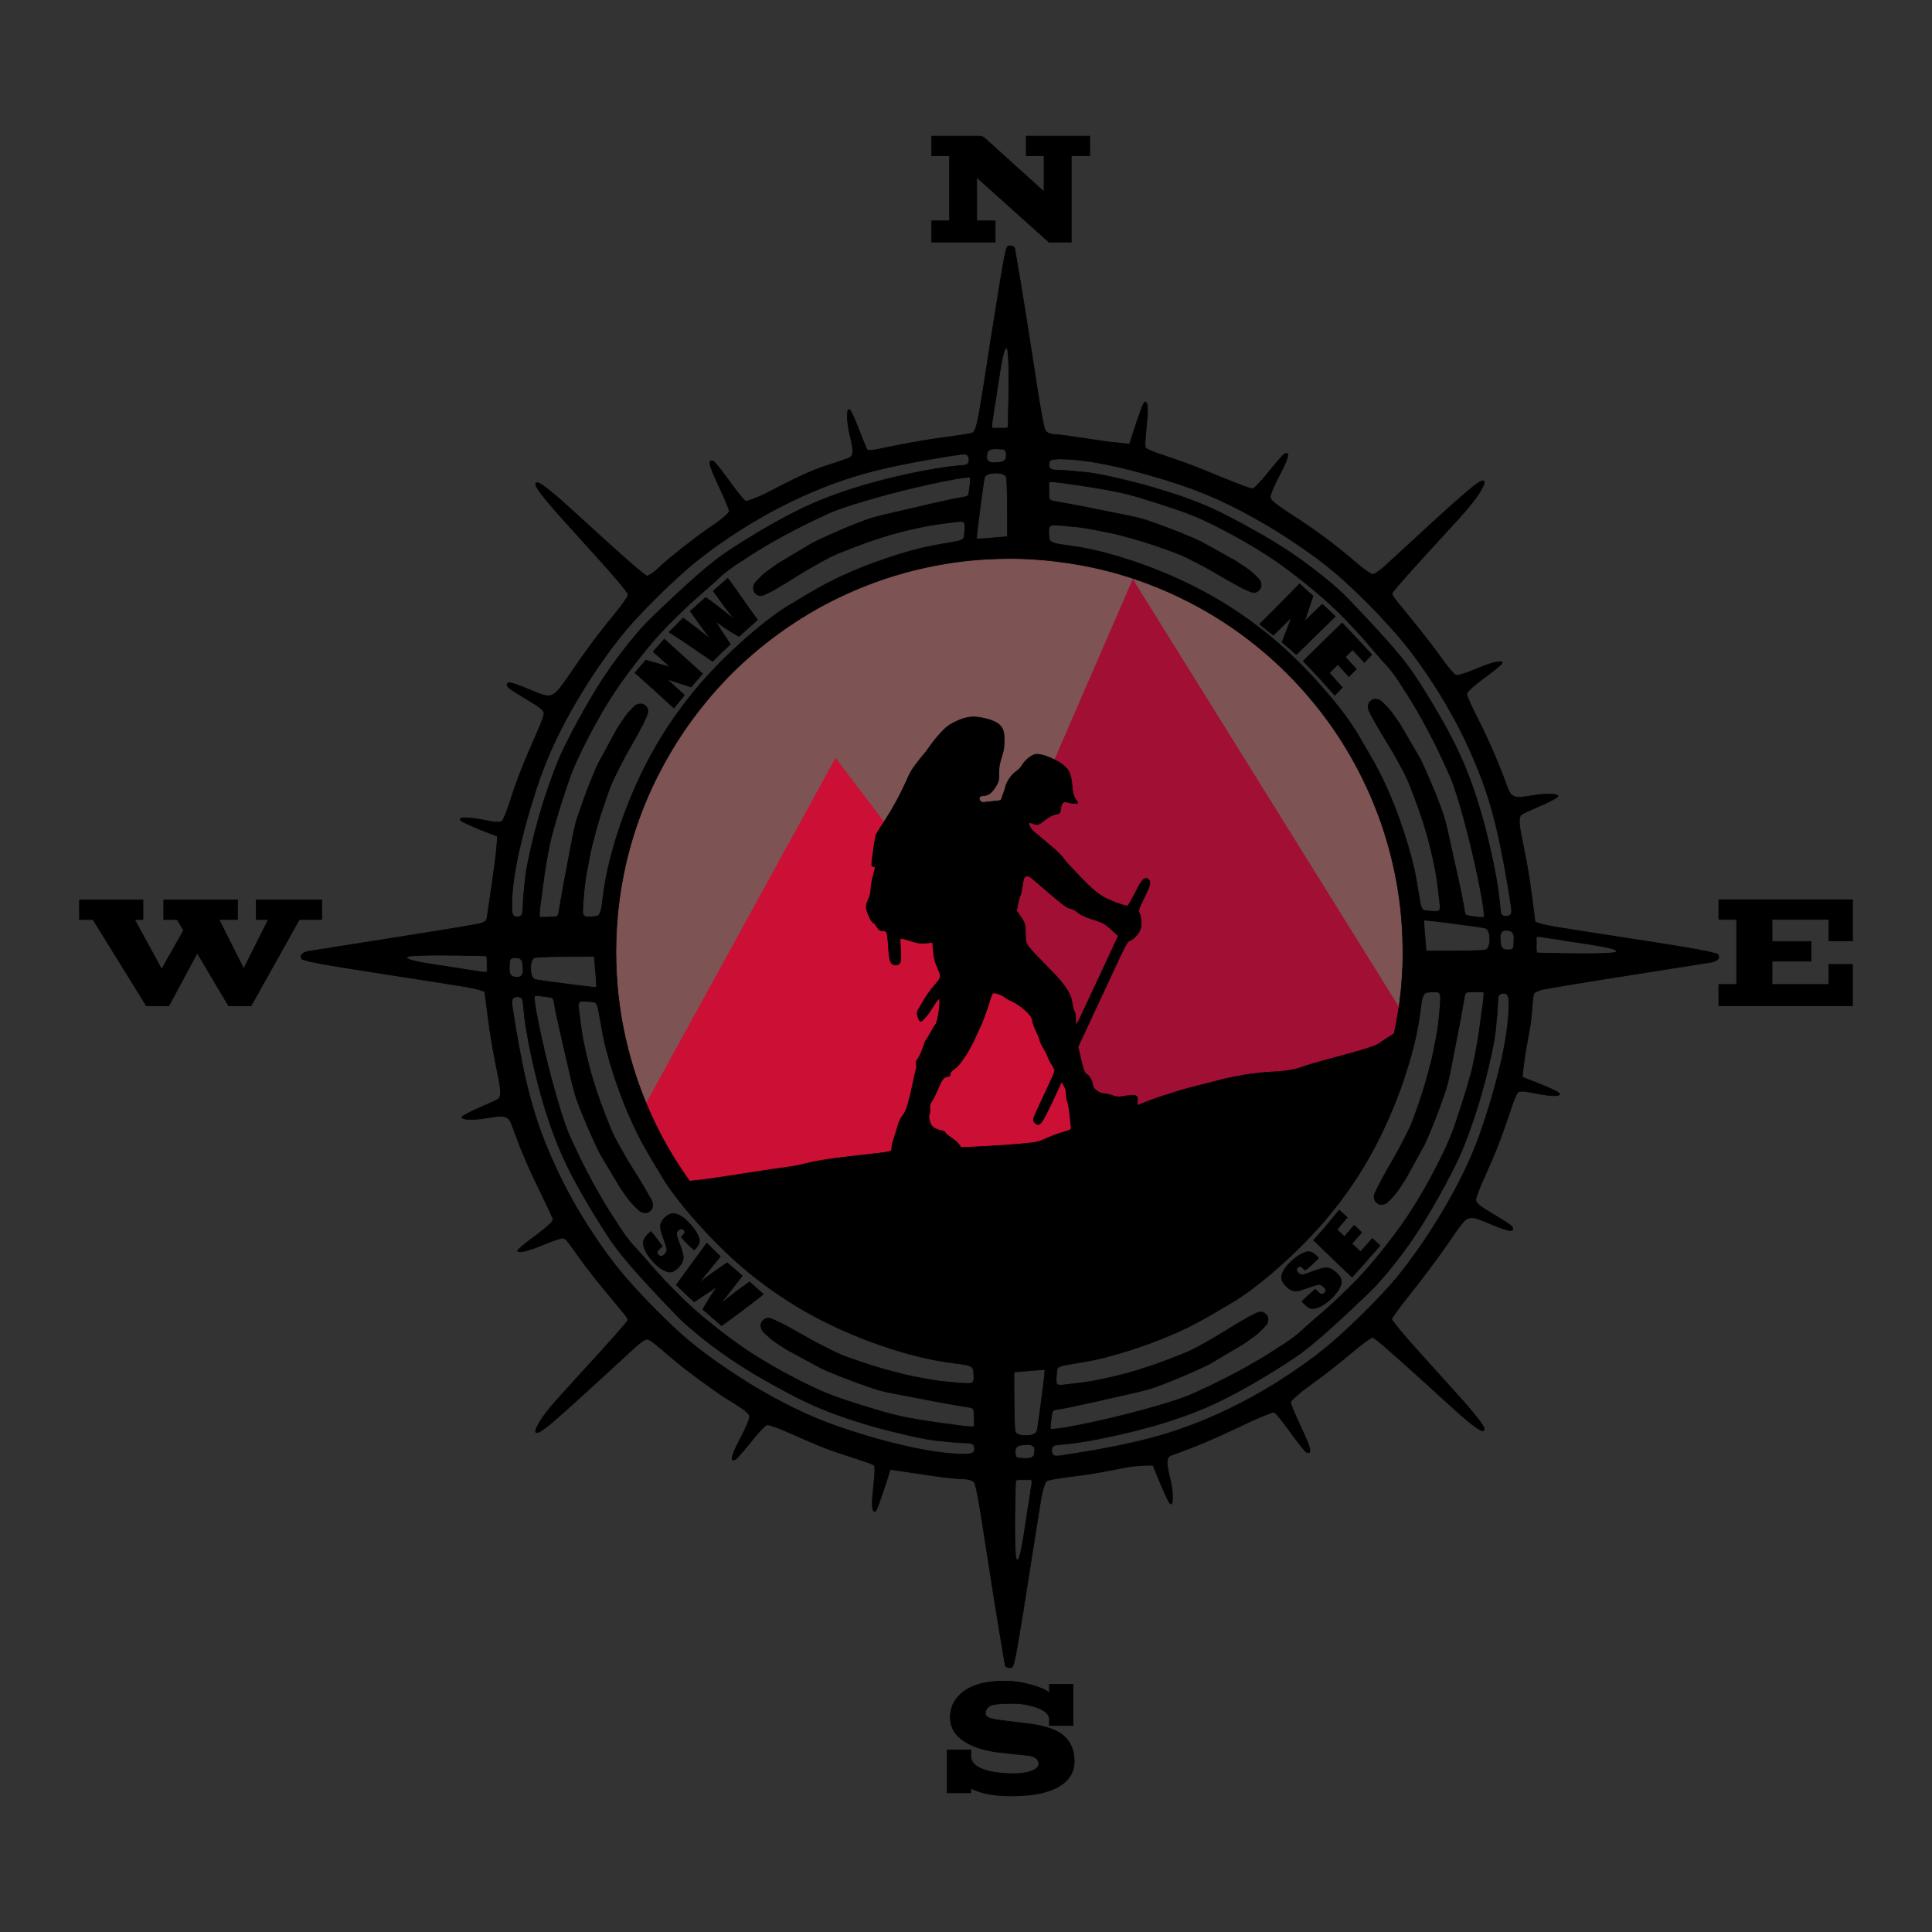 <?xml version="1.0" encoding="UTF-8" standalone="no"?>
<svg
   xmlns:dc="http://purl.org/dc/elements/1.1/"
   xmlns:cc="http://creativecommons.org/ns#"
   xmlns:rdf="http://www.w3.org/1999/02/22-rdf-syntax-ns#"
   xmlns:svg="http://www.w3.org/2000/svg"
   xmlns="http://www.w3.org/2000/svg"
   xmlns:sodipodi="http://sodipodi.sourceforge.net/DTD/sodipodi-0.dtd"
   xmlns:inkscape="http://www.inkscape.org/namespaces/inkscape"
   version="1.1"
   width="304.8mm"
   height="304.8mm"
   viewBox="0 0 304.8 304.8"
   id="svg6"
   sodipodi:docname="Off The Beaten Path SVG With Mountains and Background layer.svg"
   inkscape:version="1.0 (4035a4fb49, 2020-05-01)">
  <rect x="0" y="0" width="304.8" height="304.8" fill="#333333" stroke="none"/>
  <sodipodi:namedview
     inkscape:document-rotation="0"
     pagecolor="#ffffff"
     bordercolor="#666666"
     borderopacity="1"
     objecttolerance="10"
     gridtolerance="10"
     guidetolerance="10"
     inkscape:pageopacity="0"
     inkscape:pageshadow="2"
     inkscape:window-width="1920"
     inkscape:window-height="1001"
     id="namedview8"
     showgrid="false"
     inkscape:zoom="0.72048614"
     inkscape:cx="943.64909"
     inkscape:cy="511.00361"
     inkscape:window-x="-9"
     inkscape:window-y="-9"
     inkscape:window-maximized="1"
     inkscape:current-layer="svg6" />
  <defs
     id="defs2">
    <clipPath
       clipPathUnits="userSpaceOnUse"
       id="clipPath1475">
      <ellipse
         style="opacity:0.24;fill:#0000ff;stroke:#ffffff;stroke-width:0.083"
         id="ellipse1477"
         cx="172.369"
         cy="132.409"
         rx="71.202"
         ry="80.585"
         transform="matrix(0.997,0.078,-0.061,0.998,0,0)" />
    </clipPath>
  </defs>
  <ellipse
     style="opacity:1;fill:#7d5353;stroke:#ffffff;stroke-width:0.07;fill-opacity:1"
     id="path1467"
     cx="158.276"
     cy="150.197"
     rx="63.155"
     ry="63.522" />
  <g
     id="g1460"
     transform="matrix(0.885,-0.061,0.054,0.786,6.488,46.191)"
     clip-path="url(#clipPath1475)">
    <path
       transform="matrix(1.022,0.047,-0.038,1.267,110.273,-15.438)"
       inkscape:transform-center-y="-24.102967"
       inkscape:transform-center-x="-0.21829521"
       d="m 151.946,178.405 -66.412,2.813 -66.412,2.813 L 49.893,125.11 80.663,66.189 116.304,122.297 Z"
       inkscape:randomized="0"
       inkscape:rounded="0"
       inkscape:flatsided="false"
       sodipodi:arg2="1.5284645"
       sodipodi:arg1="0.48126693"
       sodipodi:r2="38.377148"
       sodipodi:r1="76.754303"
       sodipodi:cy="142.87498"
       sodipodi:cx="83.910713"
       sodipodi:sides="3"
       id="path1423-4"
       style="fill:#a10f35;fill-opacity:1;fill-rule:evenodd;stroke-width:0.265"
       sodipodi:type="star" />
    <path
       sodipodi:type="star"
       style="fill:#cc0f35;fill-opacity:1;fill-rule:evenodd;stroke-width:0.265"
       id="path1423"
       sodipodi:sides="3"
       sodipodi:cx="83.910713"
       sodipodi:cy="142.87498"
       sodipodi:r1="76.754303"
       sodipodi:r2="38.377148"
       sodipodi:arg1="0.48126693"
       sodipodi:arg2="1.5284645"
       inkscape:flatsided="false"
       inkscape:rounded="0"
       inkscape:randomized="0"
       d="m 151.946,178.405 -66.412,2.813 -66.412,2.813 L 49.893,125.11 80.663,66.189 116.304,122.297 Z"
       inkscape:transform-center-x="-0.21344058"
       inkscape:transform-center-y="-19.003433"
       transform="rotate(2.107,-916.485,1569.949)" />
  </g>
  <path
     id="path4"
     stroke-linejoin="round"
     stroke-linecap="round"
     stroke-width="0.1"
     stroke-opacity="1"
     stroke="#000000"
     fill-opacity="1"
     fill="#000000"
     d="m 47.485,150.814 -0.018,0.047 0.017,-0.064 z M 151.437,21.472 l 2.857,9e-5 c 0.095,10e-6 0.223,-0.012 0.317,10e-6 0.088,0.011 0.201,0.048 0.285,0.072 0.085,0.024 0.197,0.063 0.282,0.09 l 9.536,8.615 v -5.671 h -2.81 v -3.106 l 10.018,-5e-5 v 3.106 h -2.915 v 13.613 h -3.539 l -11.373,-10.211 v 6.861 l 2.915,-3e-5 v 3.35 l -10.018,-1.2e-4 1e-4,-3.35 h 2.809 v -10.262 h -2.809 l -1e-4,-3.106 z m 87.457,104.18 c 0.2,0.051 0.335,0.1 0.679,0.112 0.209,0.007 0.524,-0.004 1.042,-0.072 0.955,-0.126 1.492,-0.286 2.727,-0.374 0.185,-0.013 0.432,-0.028 0.618,-0.034 0.199,-0.006 0.464,-0.011 0.663,-0.006 0.304,0.019 0.493,0.034 0.569,0.043 0.169,0.022 0.289,0.038 0.545,0.161 l 0.052,0.07 -0.001,0.08 c -0.059,0.058 -0.132,0.141 -0.197,0.193 -0.065,0.051 -0.163,0.105 -0.234,0.147 l -0.517,0.282 c -0.718,0.392 -1.369,0.656 -2.116,0.987 -0.401,0.177 -2.414,1.063 -2.649,1.238 -0.099,0.08 -0.177,0.174 -0.233,0.283 -0.327,0.632 -0.02,2.152 0.261,3.547 1.184,5.868 1.237,6.541 2.08,13.139 0.465,0.18 0.939,0.328 1.422,0.443 0.296,0.071 0.794,0.171 1.493,0.302 2.656,0.425 4.054,0.649 4.194,0.671 7.972,1.26 15.967,2.401 19.921,3.211 0.335,0.069 0.669,0.141 1.328,0.322 0.077,0.021 0.181,0.044 0.255,0.071 0.072,0.027 0.163,0.076 0.232,0.108 0.065,0.117 0.104,0.197 0.116,0.24 0.01,0.036 0.021,0.161 0.025,0.247 -0.038,0.101 -0.07,0.196 -0.189,0.305 -0.124,0.109 -0.261,0.196 -0.408,0.262 -0.321,0.144 -0.829,0.21 -0.978,0.234 -0.726,0.114 -1.108,0.173 -1.146,0.179 -13.686,2.148 -21.732,3.442 -24.136,3.884 -0.523,0.091 -0.85,0.151 -0.98,0.18 -0.289,0.065 -0.529,0.158 -0.799,0.28 -0.331,0.149 -0.484,0.2 -0.594,0.546 -0.131,0.416 -0.147,1.038 -0.206,1.734 -0.065,0.767 -0.139,1.792 -0.241,2.556 -0.119,0.893 -0.358,2.07 -0.51,2.958 -0.344,2.005 -0.577,3.15 -0.817,5.753 0.26,0.101 3.909,1.485 5.146,2.123 0.267,0.147 0.407,0.224 0.421,0.232 0.175,0.096 0.187,0.119 0.316,0.244 l 0.011,0.084 -0.027,0.072 c -0.083,0.064 -0.151,0.104 -0.203,0.12 -0.064,0.02 -0.364,0.06 -0.664,0.057 -0.078,-7.9e-4 -0.781,-0.033 -1.552,-0.147 -0.375,-0.055 -1.122,-0.192 -2.239,-0.41 -0.606,-0.111 -1.072,-0.157 -1.399,-0.136 -0.232,0.015 -0.265,0.023 -0.498,0.133 -0.174,0.25 -0.178,0.251 -0.307,0.527 -0.07,0.15 -0.158,0.353 -0.222,0.506 -0.086,0.208 -0.325,0.841 -0.521,1.41 -0.237,0.687 -1.22,3.81 -2.459,6.835 -0.126,0.307 -0.296,0.715 -0.426,1.02 -0.261,0.613 -0.616,1.427 -0.882,2.037 -0.232,0.532 -0.549,1.238 -0.779,1.771 -0.253,0.553 -0.485,1.114 -0.695,1.684 -0.019,0.053 -0.314,0.848 -0.341,1.071 -0.028,0.229 0.007,0.441 0.272,0.72 0.487,0.512 1.629,1.168 1.931,1.351 0.973,0.591 2.764,1.669 3.21,2.022 0.238,0.188 0.308,0.281 0.421,0.526 -0.01,0.076 -0.019,0.108 -0.053,0.212 -0.06,0.07 -0.07,0.076 -0.148,0.143 -0.071,0.004 -0.167,0.016 -0.238,0.013 -0.045,-0.002 -0.104,-0.012 -0.148,-0.02 -0.153,-0.034 -0.305,-0.073 -0.455,-0.117 -1.137,-0.337 -1.858,-0.672 -2.468,-0.922 -0.113,-0.046 -1.681,-0.716 -2.267,-0.876 -0.481,-0.132 -0.974,-0.151 -1.425,0.063 -0.129,0.061 -0.278,0.155 -0.459,0.337 -0.047,0.047 -0.491,0.539 -0.845,1.017 -0.346,0.467 -1.008,1.423 -1.986,2.867 -0.136,0.195 -1.515,2.133 -2.795,3.849 -0.818,1.096 -1.66,2.174 -3.353,4.322 -0.675,0.857 -1.691,2.145 -2.172,2.917 -0.079,0.129 -0.131,0.207 -0.155,0.236 -0.057,0.058 -0.094,0.102 -0.112,0.131 -0.02,0.032 -0.038,0.08 -0.054,0.114 0.033,0.066 0.072,0.156 0.109,0.22 0.037,0.063 0.096,0.143 0.139,0.202 0.101,0.139 0.243,0.317 0.348,0.453 0.421,0.548 0.531,0.682 1.088,1.342 0.257,0.304 0.602,0.706 0.862,1.006 1.752,2.021 8.058,8.944 8.939,9.951 0.457,0.522 2.285,2.631 2.881,3.622 0.06,0.1 0.204,0.363 0.237,0.535 0.012,0.064 0.01,0.122 -0.011,0.218 -0.017,0.017 -0.039,0.04 -0.057,0.055 -0.015,0.012 -0.036,0.026 -0.052,0.037 -0.174,0.015 -0.231,0.014 -0.43,-0.075 -0.196,-0.088 -0.517,-0.288 -0.908,-0.571 -1.51,-1.097 -3.334,-2.803 -4.717,-4.056 -0.476,-0.431 -7.117,-6.5 -9.56,-8.586 -0.442,-0.377 -0.761,-0.643 -1.282,-1.054 -0.269,-0.213 -0.326,-0.254 -0.564,-0.39 -0.204,0.084 -0.258,0.102 -0.491,0.249 -0.209,0.132 -0.481,0.318 -0.681,0.463 -0.463,0.334 -1.129,0.874 -2.233,1.779 -0.56,0.459 -2.035,1.706 -3.759,3.025 -0.8,0.612 -1.844,1.378 -2.307,1.72 -1.155,0.854 -1.678,1.226 -2.521,1.959 -0.38,0.335 -0.641,0.585 -0.781,0.75 -0.044,0.052 -0.107,0.12 -0.141,0.179 -0.021,0.036 -0.035,0.089 -0.051,0.128 0.039,0.137 0.084,0.323 0.13,0.458 0.057,0.167 0.15,0.382 0.217,0.545 0.146,0.358 0.343,0.835 0.497,1.19 0.195,0.448 0.604,1.335 1.228,2.661 0.046,0.102 0.602,1.322 0.843,2.065 0.037,0.114 0.089,0.266 0.111,0.384 0.023,0.119 0.027,0.282 0.038,0.403 l -0.062,0.182 -0.072,0.057 c -0.095,0.005 -0.274,0.045 -0.465,-0.096 -0.05,-0.036 -0.152,-0.138 -0.288,-0.291 -0.525,-0.588 -0.725,-0.864 -1.401,-1.765 -1.355,-1.838 -2.16,-2.914 -2.415,-3.226 -0.029,-0.036 -0.567,-0.666 -0.599,-0.699 -0.031,-0.033 -0.165,-0.157 -0.34,-0.302 -0.065,0.008 -0.219,0.02 -0.427,0.083 -0.102,0.031 -0.236,0.081 -0.337,0.118 -0.587,0.214 -1.745,0.689 -2.881,1.212 -0.367,0.169 -4.371,2.109 -7.353,3.358 -1.578,0.661 -3.183,1.258 -4.556,1.773 -0.232,0.087 -0.711,0.239 -0.916,0.379 -0.209,0.143 -0.367,0.361 -0.407,0.739 -0.015,0.141 -0.021,0.476 0.044,0.945 0.064,0.459 0.223,1.137 0.307,1.514 0.298,1.12 0.46,2.148 0.485,3.084 0.001,0.042 0.004,0.596 -0.035,0.848 -0.03,0.195 -0.046,0.194 -0.133,0.371 l -0.07,0.048 -0.083,-0.002 c -0.036,-0.037 -0.088,-0.084 -0.121,-0.124 -0.035,-0.043 -0.075,-0.106 -0.104,-0.154 -0.03,-0.049 -0.064,-0.119 -0.092,-0.17 -0.099,-0.18 -0.16,-0.293 -0.184,-0.339 -0.53,-1.026 -1.281,-2.907 -2.268,-5.311 -0.763,0.004 -1.921,-0.039 -3.807,0.251 -1.406,0.216 -3.834,0.794 -7.003,1.25 -3.307,0.407 -5.237,0.706 -5.791,0.897 -0.212,0.073 -0.339,0.272 -0.471,0.583 -0.264,0.62 -0.517,1.713 -0.759,3.281 -1.66,10.521 -2.534,16.058 -2.623,16.611 -0.327,2.037 -1.116,6.931 -1.43,8.129 -0.076,0.283 -0.128,0.459 -0.155,0.527 -0.076,0.187 -0.138,0.248 -0.213,0.343 l -0.11,0.054 c -0.234,0.036 -0.453,0.011 -0.655,-0.076 -0.165,-0.071 -0.184,-0.129 -0.293,-0.272 -1.232,-7.105 -2.331,-14.232 -3.283,-20.339 -0.44,-2.822 -0.903,-6.062 -1.411,-8.038 -0.054,-0.21 -0.12,-0.54 -0.458,-0.738 -0.146,-0.086 -0.373,-0.168 -0.637,-0.229 -0.326,-0.075 -0.522,-0.076 -0.952,-0.093 -0.147,-0.006 -0.343,-0.005 -0.489,-0.014 -0.426,-0.026 -0.992,-0.089 -1.417,-0.132 -0.348,-0.035 -0.812,-0.082 -1.159,-0.123 -1.008,-0.118 -2.387,-0.34 -2.512,-0.359 -1.306,-0.197 -2.833,-0.407 -4.356,-0.648 -0.291,-0.046 -0.727,-0.119 -1.457,-0.217 -0.257,0.8 -0.814,2.683 -1.768,5.318 -0.016,0.044 -0.214,0.625 -0.338,0.878 -0.067,0.137 -0.176,0.308 -0.252,0.44 l -0.031,0.017 -0.127,-0.03 -0.117,-0.078 c -0.078,-0.142 -0.125,-0.246 -0.14,-0.313 -0.026,-0.114 -0.055,-0.504 -0.062,-0.776 -0.017,-0.654 0.053,-1.215 0.113,-1.867 l 0.226,-2.438 c 0.004,-0.047 0.051,-0.849 0.053,-0.944 0.01,-0.387 -0.006,-0.465 -0.035,-0.773 -0.008,-0.008 -0.091,-0.097 -0.182,-0.152 -0.081,-0.048 -0.195,-0.103 -0.282,-0.14 l -1.036,-0.37 c -1.657,-0.592 -3.63,-1.167 -5.559,-1.869 -2.761,-1.006 -5.407,-2.305 -7.737,-3.261 -0.55,-0.226 -0.677,-0.263 -1.24,-0.454 -0.444,-0.151 -0.445,-0.161 -0.907,-0.236 -0.172,0.094 -0.198,0.099 -0.363,0.241 -0.063,0.055 -0.144,0.131 -0.204,0.189 -0.516,0.5 -1,1.033 -1.45,1.597 -0.352,0.423 -1.603,2.008 -2.352,2.814 -0.245,0.263 -0.374,0.402 -0.387,0.416 -0.015,0.016 -0.142,0.181 -0.341,0.268 -0.054,0.024 -0.188,0.046 -0.291,0.064 l -0.079,-0.035 -0.051,-0.072 c -0.007,-0.087 -0.036,-0.246 0.009,-0.439 0.053,-0.18 0.1,-0.328 0.142,-0.446 0.391,-1.1 0.909,-1.939 1.679,-3.512 0.052,-0.106 0.737,-1.496 0.888,-2.188 0.039,-0.126 0.039,-0.245 -7.9e-4,-0.358 -0.015,-0.044 -0.065,-0.142 -0.163,-0.261 -0.065,-0.078 -0.353,-0.371 -0.759,-0.678 -0.454,-0.343 -1.177,-0.799 -1.578,-1.052 -0.481,-0.303 -1.141,-0.68 -1.618,-0.991 -0.425,-0.278 -0.976,-0.672 -1.391,-0.965 -0.663,-0.468 -1.542,-1.101 -2.198,-1.578 -0.89,-0.652 -1.626,-1.203 -2.209,-1.653 -1.298,-1.002 -1.618,-1.261 -3.173,-2.597 -0.259,-0.223 -0.602,-0.523 -0.864,-0.743 -0.229,-0.191 -0.541,-0.438 -0.772,-0.627 -0.174,-0.142 -0.41,-0.352 -0.708,-0.552 -0.108,-0.072 -0.254,-0.164 -0.369,-0.224 -0.065,-0.034 -0.186,-0.076 -0.343,-0.126 -0.071,0.022 -0.169,0.046 -0.238,0.074 -0.074,0.03 -0.169,0.082 -0.239,0.121 -0.244,0.151 -0.48,0.314 -0.708,0.487 -0.376,0.285 -0.93,0.802 -1.417,1.249 -1.644,1.512 -2.509,2.307 -2.595,2.387 -0.462,0.424 -6.919,6.378 -9.299,8.42 -0.107,0.092 -1.497,1.308 -2.222,1.748 -0.22,0.131 -0.382,0.21 -0.487,0.238 -0.066,0.017 -0.158,0.021 -0.226,0.03 l -0.105,-0.035 -0.047,-0.05 c -0.006,-0.047 -0.028,-0.193 0.004,-0.314 0.022,-0.083 0.165,-0.446 0.347,-0.787 0.238,-0.448 0.85,-1.479 1.939,-2.774 1.53,-1.82 7.568,-8.379 7.967,-8.82 1.723,-1.899 2.936,-3.27 3.639,-4.114 0.134,-0.161 0.316,-0.373 0.441,-0.541 0.074,-0.099 0.162,-0.237 0.231,-0.339 -0.054,-0.161 -0.077,-0.26 -0.192,-0.445 -0.148,-0.238 -0.66,-0.836 -0.695,-0.879 -2.271,-2.736 -3.683,-4.453 -4.235,-5.15 -1.184,-1.51 -2.075,-2.686 -2.675,-3.527 -0.305,-0.452 -0.566,-0.824 -0.781,-1.117 -0.106,-0.145 -0.256,-0.332 -0.362,-0.477 -0.332,-0.487 -0.613,-0.839 -0.841,-1.056 -0.075,-0.071 -0.298,-0.225 -0.332,-0.249 -0.024,-2.7e-4 -0.245,-0.017 -0.479,0.037 -0.349,0.096 -0.532,0.147 -0.55,0.153 -0.975,0.297 -1.674,0.617 -2.383,0.903 -0.423,0.166 -0.646,0.254 -0.668,0.263 -0.604,0.238 -1.714,0.65 -2.485,0.758 l -0.378,0.035 c -0.029,-5.3e-4 -0.169,-0.03 -0.28,-0.058 l -0.062,-0.059 -0.021,-0.081 c 0.22,-0.312 0.391,-0.42 0.536,-0.544 0.308,-0.264 0.681,-0.577 1.259,-1.023 0.883,-0.68 1.959,-1.419 2.932,-2.282 0.016,-0.014 0.175,-0.162 0.475,-0.444 0.099,-0.107 0.167,-0.185 0.205,-0.235 0.098,-0.129 0.102,-0.151 0.171,-0.317 -0.01,-0.171 0.003,-0.259 -0.108,-0.476 -0.026,-0.051 -0.068,-0.116 -0.094,-0.167 -0.024,-0.049 -0.052,-0.116 -0.074,-0.166 -0.024,-0.052 -0.056,-0.122 -0.08,-0.174 -0.253,-0.558 -0.412,-0.906 -0.477,-1.045 -0.93,-1.98 -2.952,-5.876 -4.524,-9.959 -0.039,-0.102 -0.422,-1.129 -1.148,-3.08 -0.23,-0.588 -0.448,-0.875 -0.718,-1.038 -0.204,-0.123 -0.497,-0.216 -0.925,-0.231 -0.213,-0.007 -0.586,0.012 -1.061,0.074 -0.208,0.027 -1.761,0.28 -2.074,0.316 -0.095,0.011 -0.957,0.12 -1.915,0.096 -0.383,-0.017 -0.655,-0.045 -0.813,-0.084 -0.063,-0.015 -0.183,-0.066 -0.301,-0.12 l -0.052,-0.07 0.001,-0.079 c 0.057,-0.056 0.128,-0.136 0.19,-0.185 0.067,-0.053 0.168,-0.11 0.241,-0.154 0.038,-0.023 0.697,-0.383 0.776,-0.423 0.625,-0.318 2.878,-1.296 3.197,-1.441 0.539,-0.24 0.92,-0.421 1.141,-0.542 0.014,-0.008 0.152,-0.07 0.262,-0.186 0.037,-0.039 0.135,-0.155 0.188,-0.308 0.149,-0.435 0.092,-1 0.027,-1.533 -0.068,-0.563 -0.179,-1.121 -0.33,-1.863 -1.2,-5.883 -1.326,-7.223 -2.086,-13.179 -0.513,-0.192 -0.987,-0.339 -1.422,-0.443 -0.074,-0.018 -1.418,-0.289 -1.493,-0.302 l -4.418,-0.706 c -0.848,-0.134 -13.574,-2.09 -16.958,-2.669 -1.098,-0.189 -2.01,-0.358 -2.738,-0.507 -0.535,-0.11 -0.735,-0.159 -1.328,-0.322 -0.077,-0.021 -0.181,-0.044 -0.255,-0.071 -0.072,-0.027 -0.163,-0.076 -0.232,-0.108 -0.068,-0.126 -0.106,-0.205 -0.116,-0.24 -0.007,-0.024 -0.02,-0.136 -0.024,-0.248 0.038,-0.101 0.07,-0.196 0.189,-0.305 0.018,-0.017 0.187,-0.163 0.408,-0.262 0.229,-0.103 0.631,-0.174 0.978,-0.234 0.779,-0.122 1.238,-0.194 1.375,-0.215 3.63,-0.569 20.574,-3.217 24.188,-3.881 0.303,-0.056 1.072,-0.176 1.5,-0.35 0.106,-0.043 0.342,-0.115 0.493,-0.286 0.15,-0.17 0.163,-0.276 0.21,-0.527 l 0.236,-1.543 c 0.399,-2.645 0.74,-5.053 1.023,-7.223 0.058,-0.444 0.139,-1.036 0.186,-1.481 0.081,-0.768 0.152,-1.795 0.218,-2.564 -1.744,-0.66 -3.487,-1.332 -4.93,-2.02 -0.379,-0.183 -0.627,-0.314 -0.742,-0.393 -0.023,-0.016 -0.111,-0.087 -0.211,-0.186 l -0.011,-0.085 0.027,-0.072 c 0.1,-0.084 0.166,-0.115 0.294,-0.14 0.142,-0.018 0.237,-0.028 0.285,-0.031 0.459,-0.023 1.155,0.021 2.287,0.212 1.254,0.211 1.941,0.415 2.787,0.466 0.267,0.015 0.47,0.01 0.611,-0.015 0.077,-0.013 0.166,-0.052 0.293,-0.112 0.17,-0.253 0.177,-0.251 0.307,-0.527 0.07,-0.15 0.158,-0.353 0.222,-0.506 0.202,-0.513 0.376,-0.983 0.521,-1.41 0.7,-2.173 1.391,-4.128 2.071,-5.867 0.83,-2.122 2.702,-6.28 2.983,-6.986 0.234,-0.639 0.385,-1.067 0.455,-1.283 0.01,-0.031 0.149,-0.381 0.039,-0.654 -0.074,-0.183 -0.215,-0.341 -0.414,-0.513 -0.136,-0.118 -0.464,-0.382 -0.967,-0.708 -0.185,-0.12 -3.027,-1.817 -3.751,-2.321 -0.243,-0.16 -0.423,-0.314 -0.54,-0.464 -0.025,-0.032 -0.071,-0.117 -0.128,-0.241 0.021,-0.203 0.045,-0.224 0.201,-0.355 0.267,-0.008 0.299,-0.015 0.534,0.038 0.094,0.021 0.216,0.059 0.308,0.086 0.57,0.17 0.851,0.272 1.404,0.489 0.474,0.186 2.505,1.049 3.152,1.255 0.313,0.1 0.802,0.236 1.309,0.101 0.201,-0.053 0.512,-0.178 0.892,-0.532 0.688,-0.641 1.998,-2.617 2.803,-3.776 1.406,-2.075 2.88,-4.099 4.421,-6.071 1.415,-1.811 2.579,-3.093 3.546,-4.519 0.217,-0.33 0.35,-0.538 0.398,-0.625 0.05,-0.09 0.099,-0.203 0.165,-0.376 -0.077,-0.153 -0.105,-0.224 -0.248,-0.422 -0.1,-0.139 -0.243,-0.318 -0.348,-0.453 -0.371,-0.478 -0.528,-0.684 -1.088,-1.342 -0.34,-0.399 -0.795,-0.929 -1.14,-1.324 -1.703,-1.953 -7.382,-8.17 -8.661,-9.633 -1.219,-1.394 -2.401,-2.831 -2.881,-3.622 -0.13,-0.223 -0.209,-0.402 -0.237,-0.535 -0.016,-0.075 -0.005,-0.132 0.011,-0.218 l 0.109,-0.092 c 0.115,-0.013 0.216,-0.005 0.303,0.024 0.111,0.043 0.219,0.094 0.323,0.151 0.183,0.101 0.593,0.371 1.141,0.801 0.46,0.361 1.367,1.1 2.242,1.875 l 2.555,2.316 c 3.761,3.408 9.634,8.853 10.896,9.568 0.228,-0.096 0.257,-0.104 0.491,-0.25 0.1,-0.062 0.232,-0.147 0.33,-0.214 0.562,-0.386 1.106,-0.936 1.295,-1.109 1.971,-1.798 5.02,-4.097 5.937,-4.78 0.884,-0.658 1.782,-1.295 2.696,-1.911 0.191,-0.133 0.643,-0.436 1.236,-0.934 0.337,-0.28 0.6,-0.53 0.79,-0.75 0.045,-0.052 0.107,-0.12 0.141,-0.179 0.021,-0.036 0.035,-0.089 0.051,-0.127 -0.039,-0.138 -0.084,-0.323 -0.13,-0.458 -0.056,-0.167 -0.15,-0.382 -0.216,-0.545 -0.146,-0.358 -0.343,-0.835 -0.497,-1.19 -0.177,-0.407 -1.177,-2.552 -1.238,-2.687 -0.385,-0.842 -0.656,-1.5 -0.812,-1.972 -0.066,-0.199 -0.127,-0.333 -0.159,-0.682 -0.005,-0.051 -0.008,-0.12 -0.012,-0.172 l 0.061,-0.182 0.073,-0.057 c 0.124,-0.008 0.288,-0.041 0.484,0.111 0.152,0.118 0.66,0.702 1.242,1.465 0.432,0.566 2.242,3.067 2.843,3.802 0.019,0.024 0.219,0.257 0.599,0.699 0.063,0.066 0.2,0.186 0.34,0.302 0.06,-0.007 0.141,-0.013 0.201,-0.025 0.069,-0.013 0.16,-0.038 0.227,-0.059 0.159,-0.048 0.368,-0.124 0.523,-0.182 0.107,-0.04 1.276,-0.489 2.096,-0.885 0.775,-0.375 4.948,-2.643 7.75,-3.757 1.77,-0.704 3.385,-1.137 4.502,-1.548 l 0.809,-0.297 c 0.229,-0.084 0.577,-0.191 0.719,-0.657 0.17,-0.56 -0.012,-1.417 -0.214,-2.331 -0.171,-0.773 -0.452,-1.696 -0.552,-3.117 -0.038,-0.425 -0.035,-0.808 0.011,-1.151 0.009,-0.066 0.02,-0.154 0.041,-0.217 0.021,-0.062 0.068,-0.138 0.097,-0.197 l 0.07,-0.048 0.082,0.002 c 0.038,0.038 0.093,0.085 0.127,0.127 0.034,0.042 0.071,0.105 0.099,0.151 0.03,0.05 0.064,0.119 0.092,0.169 0.1,0.18 0.161,0.293 0.184,0.339 0.378,0.759 1.435,3.534 1.597,3.926 0.02,0.049 0.344,0.832 0.405,0.979 0.098,0.237 0.125,0.348 0.317,0.66 0.12,0.066 0.176,0.085 0.33,0.089 0.053,0.001 0.537,-0.015 1.064,-0.108 0.72,-0.128 2.62,-0.565 4.778,-0.958 1.576,-0.303 3.158,-0.57 4.746,-0.799 0.213,-0.031 3.416,-0.455 4.265,-0.598 0.041,-0.007 0.772,-0.139 0.812,-0.146 0.304,-0.056 0.345,-0.051 0.665,-0.177 0.04,-0.037 0.098,-0.081 0.133,-0.123 0.041,-0.048 0.085,-0.121 0.116,-0.176 0.036,-0.064 0.078,-0.154 0.107,-0.222 0.089,-0.206 0.211,-0.583 0.332,-1.074 0.481,-1.952 1.958,-11.9 2.166,-13.224 1.199,-7.59 1.942,-12.047 2.228,-13.372 0.085,-0.394 0.168,-0.691 0.247,-0.892 0.074,-0.188 0.086,-0.186 0.213,-0.343 l 0.11,-0.054 c 0.033,-0.002 0.352,-0.053 0.655,0.076 0.165,0.071 0.184,0.129 0.294,0.271 1.552,9.036 2.143,13.069 3.247,20.115 0.198,1.264 0.993,6.763 1.482,8.397 0.077,0.259 0.173,0.507 0.588,0.683 0.434,0.185 0.803,0.21 1.155,0.236 0.376,0.027 0.597,0.043 0.663,0.05 0.398,0.041 0.927,0.12 1.323,0.174 1.71,0.234 3.227,0.472 3.796,0.557 1.26,0.195 2.312,0.342 3.156,0.441 0.408,0.048 2.177,0.221 2.722,0.273 0.172,-0.535 0.814,-2.691 1.772,-5.332 0.244,-0.672 0.252,-0.754 0.585,-1.305 l 0.031,-0.017 c 0.131,0.026 0.149,0.035 0.243,0.108 0.018,0.032 0.043,0.073 0.059,0.106 0.015,0.029 0.033,0.067 0.044,0.097 0.013,0.032 0.029,0.076 0.036,0.11 0.017,0.076 0.052,0.387 0.062,0.776 -7.9e-4,0.39 -0.005,0.651 -0.013,0.78 -0.05,0.543 -0.083,0.906 -0.1,1.087 l -0.225,2.438 c -0.032,0.503 -0.05,0.818 -0.053,0.944 -0.01,0.387 0.01,0.503 0.035,0.773 0.025,0.025 0.082,0.089 0.183,0.152 0.073,0.045 0.173,0.101 0.25,0.139 0.15,0.075 0.536,0.239 1.158,0.493 0.631,0.242 3.853,1.265 6.37,2.247 0.776,0.303 6.552,2.695 7.735,3.098 l 0.68,0.232 c 0.195,0.058 0.396,0.091 0.568,0.12 0.133,-0.075 0.197,-0.1 0.362,-0.241 0.064,-0.054 0.144,-0.131 0.204,-0.189 0.417,-0.425 0.691,-0.711 0.824,-0.859 0.181,-0.202 0.412,-0.482 0.586,-0.691 0.597,-0.716 1.758,-2.177 2.393,-2.86 0.232,-0.249 0.361,-0.388 0.387,-0.416 0.107,-0.126 0.22,-0.215 0.338,-0.268 0.069,-0.031 0.264,-0.059 0.293,-0.064 l 0.079,0.035 0.051,0.072 c 0.02,0.247 0.03,0.32 -0.06,0.617 -0.103,0.308 -0.182,0.526 -0.235,0.655 -0.538,1.308 -1.404,2.728 -2.048,4.247 -0.218,0.514 -0.426,1.06 -0.397,1.337 0.019,0.187 0.196,0.453 0.549,0.764 0.351,0.309 0.921,0.725 1.894,1.376 1.493,0.973 2.371,1.547 2.632,1.722 0.601,0.404 3.017,2.015 5.85,4.272 1.715,1.367 3.127,2.677 4.249,3.466 0.274,0.191 0.491,0.326 0.651,0.406 0.049,0.025 0.169,0.071 0.343,0.126 0.066,-0.019 0.157,-0.038 0.221,-0.064 0.08,-0.032 0.181,-0.088 0.256,-0.131 0.067,-0.038 0.152,-0.094 0.216,-0.136 0.703,-0.471 1.055,-0.814 1.856,-1.55 l 4.131,-3.799 c 4.928,-4.564 8.062,-7.35 9.403,-8.358 0.174,-0.131 0.617,-0.456 0.911,-0.598 0.203,-0.098 0.213,-0.085 0.437,-0.114 l 0.105,0.035 0.047,0.05 c 0.023,0.225 0.014,0.296 -0.092,0.559 -0.135,0.291 -0.221,0.472 -0.259,0.542 -0.224,0.402 -0.465,0.793 -0.724,1.172 -0.17,0.249 -0.574,0.827 -1.215,1.602 -1.84,2.223 -5.344,5.867 -9.669,10.709 -0.09,0.101 -1.174,1.321 -1.788,2.048 -0.179,0.213 -0.423,0.494 -0.591,0.716 -0.074,0.098 -0.162,0.237 -0.231,0.339 0.023,0.069 0.065,0.239 0.192,0.445 0.221,0.33 0.432,0.623 0.632,0.879 0.27,0.346 3.371,4.052 5.49,6.853 l 1.356,1.824 c 0.116,0.16 0.616,0.9 1.175,1.594 0.451,0.545 0.763,0.897 0.937,1.056 0.046,0.042 0.179,0.142 0.332,0.249 0.054,5.3e-4 0.125,0.004 0.179,0.002 0.041,-0.001 0.096,-0.005 0.137,-0.01 0.049,-0.006 0.115,-0.018 0.164,-0.029 l 0.367,-0.102 c 1.286,-0.356 1.963,-0.74 3.568,-1.347 0.844,-0.326 1.561,-0.535 2.151,-0.626 0.326,-0.05 0.371,-0.05 0.659,0.023 l 0.062,0.059 0.021,0.081 c -0.03,0.043 -0.097,0.148 -0.222,0.271 -0.45,0.389 -0.752,0.646 -0.906,0.772 -0.986,0.802 -1.895,1.407 -2.884,2.205 -0.068,0.055 -0.952,0.767 -1.298,1.157 -0.157,0.177 -0.195,0.251 -0.29,0.439 0.004,0.063 0.001,0.149 0.012,0.211 0.014,0.078 0.049,0.179 0.075,0.254 0.033,0.092 0.086,0.211 0.124,0.301 0.51,1.239 0.601,1.363 1.257,2.7 1.578,3.073 2.984,6.218 4.219,9.434 0.437,1.173 0.667,1.79 0.69,1.852 0.1,0.272 0.171,0.511 0.404,0.879 0.027,0.042 0.134,0.218 0.326,0.377 0.153,0.126 0.264,0.159 0.383,0.216 z m -126.472,-21.318 c -2.741,-1.847 -4.07,-2.836 -6.86,-4.608 l 2.214,-2.228 c 1.813,1.329 2.47,1.859 4.454,3.429 -0.149,-0.189 -0.978,-1.219 -1.471,-1.9 -0.701,-0.991 -1.091,-1.541 -1.17,-1.65 -0.205,-0.284 -0.485,-0.659 -0.693,-0.942 0.893,-0.805 1.707,-1.534 2.443,-2.186 0.856,0.602 1.696,1.227 2.517,1.874 1.178,0.955 1.871,1.517 2.079,1.686 -0.616,-0.778 -0.617,-0.777 -1.218,-1.566 -0.159,-0.209 -0.376,-0.483 -0.531,-0.694 -0.546,-0.779 -0.913,-1.296 -1.101,-1.552 -0.169,-0.23 -0.399,-0.532 -0.57,-0.76 0.597,-0.513 0.993,-0.856 1.19,-1.029 l 1.103,-0.982 c 0.48,0.637 0.691,0.907 1.347,1.838 l 1.311,1.884 c 0.6,0.857 1.212,1.705 2.041,2.826 -0.874,0.799 -1.459,1.33 -2.933,2.643 -0.89,-0.527 -1.521,-0.912 -1.891,-1.154 -1.159,-0.789 -1.769,-1.204 -1.83,-1.245 0.78,1.214 1.57,2.42 2.371,3.62 l -1.578,1.493 c -0.735,0.723 -1.143,1.125 -1.225,1.205 z m 91.444,-11.037 1.151,-1.186 c 1.207,1.089 1.917,1.729 2.13,1.921 -0.044,0.134 -0.49,1.469 -1.337,4.006 1.673,-1.634 2.603,-2.542 2.789,-2.724 0.733,0.667 1.047,0.952 2.081,1.918 -3.092,3.012 -5.151,5.022 -6.177,6.031 -0.567,-0.506 -0.866,-0.772 -0.896,-0.798 -0.803,-0.684 -1.249,-1.065 -1.339,-1.141 0.074,-0.197 0.966,-2.564 1.495,-3.942 -1.437,1.413 -2.394,2.355 -2.871,2.828 -0.165,-0.131 -0.384,-0.306 -0.549,-0.436 -0.165,-0.131 -0.387,-0.304 -0.551,-0.436 l -1.072,-0.875 c 2.071,-2.054 2.601,-2.555 5.145,-5.166 z m 8.365,12.806 -1.155,-1.283 c -0.763,0.762 -1.212,1.211 -1.347,1.346 0.153,0.172 0.356,0.402 0.509,0.575 0.153,0.172 0.357,0.402 0.51,0.574 l 1.027,1.143 c -0.76,0.785 -1.16,1.198 -1.2,1.24 -0.082,-0.091 -0.896,-1.006 -2.444,-2.745 -0.742,-0.815 -1.638,-1.737 -2.538,-2.655 l 6.15,-6.021 c 2.367,2.477 2.822,2.99 4.674,5.01 -0.039,0.041 -0.429,0.447 -1.169,1.218 l -1.847,-2.004 c -0.732,0.73 -1.117,1.115 -1.156,1.153 l 1.732,1.9 c -0.058,0.059 -0.991,1.012 -1.166,1.19 z m -98.984,102.513 -2.373,-2.047 c 1.07,-1.844 1.076,-1.844 2.285,-3.6 -1.577,1.047 -2.792,1.85 -3.643,2.409 -1.148,-1.045 -1.431,-1.312 -2.819,-2.668 2.882,-3.954 4.483,-6.15 4.805,-6.588 0.107,0.105 1.281,1.263 2.143,2.097 -1.749,2.152 -2.914,3.587 -3.494,4.307 0.518,-0.42 0.955,-0.764 1.311,-1.031 0.17,-0.128 0.571,-0.423 1.153,-0.83 0.315,-0.221 1.055,-0.729 2.116,-1.449 1.188,1.033 1.98,1.721 2.377,2.064 -0.91,1.18 -1.613,2.086 -2.11,2.716 l -1.431,1.821 c 0.851,-0.704 1.205,-1.021 2.464,-1.972 0.158,-0.12 0.368,-0.282 0.528,-0.399 0.167,-0.122 0.394,-0.28 0.563,-0.4 0.037,-0.027 0.412,-0.294 1.124,-0.801 0.164,0.143 0.384,0.333 0.548,0.477 0.164,0.144 0.383,0.336 0.546,0.481 0.055,0.049 0.545,0.489 1.082,0.986 -0.196,0.153 -0.457,0.358 -0.653,0.511 -0.196,0.153 -0.459,0.357 -0.655,0.509 -0.197,0.152 -0.459,0.355 -0.656,0.506 -0.197,0.151 -0.46,0.352 -0.657,0.503 -0.197,0.15 -0.46,0.35 -0.658,0.499 -1.09,0.821 -2.189,1.629 -3.297,2.425 z m 95.919,-8.603 c 0.024,0 0.244,-0.008 0.476,0.053 0.19,0.058 0.356,0.127 0.496,0.206 0.062,0.035 0.144,0.085 0.203,0.125 0.074,0.05 0.171,0.121 0.24,0.178 0.086,0.07 0.197,0.167 0.277,0.243 0.242,0.22 0.444,0.467 0.605,0.743 0.123,0.209 0.242,0.492 0.125,0.963 -0.139,0.56 -0.507,1.161 -0.935,1.68 -0.075,0.09 -0.772,0.92 -1.755,1.562 -0.269,0.176 -0.524,0.316 -0.764,0.42 -0.543,0.233 -0.973,0.315 -1.291,0.236 -0.626,-0.154 -1.146,-0.785 -1.46,-1.122 l 1.131,-1.014 c 0.143,-0.132 0.327,-0.313 0.471,-0.444 0.148,-0.135 0.352,-0.31 0.502,-0.443 0.105,0.092 0.249,0.21 0.351,0.305 0.062,0.058 0.137,0.141 0.199,0.199 0.046,0.043 0.107,0.099 0.157,0.138 0.119,0.093 0.137,0.103 0.294,0.163 0.162,0 0.197,-0.005 0.343,-0.111 0.097,-0.072 0.172,-0.147 0.225,-0.227 0.018,-0.027 0.115,-0.146 0.104,-0.308 -0.002,-0.029 -0.021,-0.152 -0.099,-0.275 -0.065,-0.102 -0.207,-0.266 -0.426,-0.425 -0.109,-0.079 -0.214,-0.137 -0.316,-0.174 -0.073,-0.027 -0.196,-0.066 -0.387,-0.029 -0.244,0.061 -0.417,0.108 -0.52,0.139 -0.067,0.02 -0.73,0.245 -1.989,0.674 -0.342,0.154 -0.691,0.224 -1.046,0.208 -0.268,-0.012 -0.617,-0.076 -1.013,-0.352 -0.062,-0.043 -0.687,-0.533 -1.007,-1.137 -0.133,-0.251 -0.257,-0.585 -0.104,-1.133 0.049,-0.175 0.145,-0.439 0.391,-0.821 0.041,-0.064 0.211,-0.32 0.463,-0.607 0.219,-0.249 0.832,-0.908 1.657,-1.463 0.084,-0.056 0.198,-0.128 0.285,-0.18 0.084,-0.051 0.198,-0.116 0.284,-0.161 0.093,-0.049 0.219,-0.11 0.316,-0.152 l 0.213,-0.077 c 0.161,-0.062 0.31,-0.1 0.448,-0.114 0.297,-0.029 0.502,0.007 0.827,0.211 0.3,0.189 0.598,0.447 0.893,0.774 -0.346,0.356 -0.488,0.515 -1.01,0.995 -0.153,0.141 -0.357,0.331 -0.517,0.465 -0.175,0.146 -0.421,0.325 -0.601,0.464 -0.089,-0.08 -0.468,-0.436 -0.6,-0.525 -0.055,-0.037 -0.109,-0.057 -0.205,-0.087 -0.178,0.041 -0.248,0.051 -0.398,0.223 -0.021,0.024 -0.128,0.144 -0.145,0.288 -0.037,0.322 0.351,0.632 0.555,0.743 0.107,0.058 0.24,0.12 0.48,0.079 0.084,-0.014 0.49,-0.141 0.81,-0.257 0.169,-0.061 1.005,-0.403 1.696,-0.609 0.263,-0.078 0.58,-0.183 1.071,-0.23 z m 1.763,-6.031 1.174,1.108 c 0.817,-0.95 1.328,-1.544 1.533,-1.781 0.762,0.705 1.164,1.077 1.204,1.114 l -1.555,1.78 1.359,1.276 c 0.738,-0.841 1.355,-1.539 1.853,-2.095 l 1.225,1.119 c -1.898,2.176 -3.369,3.839 -4.415,4.989 -3.849,-3.693 -5.874,-5.637 -6.077,-5.831 0.84,-0.928 1.529,-1.711 2.067,-2.348 l 1.989,-2.414 1.255,1.174 c -0.913,1.082 -1.45,1.719 -1.611,1.91 z m -107.549,-84.971 -3.203,-2.873 1.713,-1.983 3.877,1.1 -2.715,-2.444 1.747,-1.98 6.03,5.456 -1.805,2.099 -3.822,-1.252 2.771,2.523 -1.651,2.052 z m 118.209,60.93 c -0.466,1.36 -2.274,6.897 -5.858,13.127 -1.18,2.05 -3.387,5.601 -6.85,9.642 -0.504,0.588 -5.104,5.939 -11.293,10.586 -0.476,0.357 -1.311,0.983 -2.438,1.705 -0.474,0.303 -1.165,0.715 -2.073,1.235 -0.245,0.145 -2.675,1.637 -4.957,2.803 -2.348,1.2 -6.604,3.098 -12.313,4.712 -1.062,0.301 -2.034,0.547 -2.917,0.737 -0.534,0.115 -1.473,0.29 -2.683,0.501 -0.766,0.13 -1.245,0.212 -1.436,0.244 -0.546,0.092 -0.833,0.141 -0.862,0.147 -0.029,0.006 -0.32,0.058 -0.565,0.157 -0.213,0.083 -0.358,0.17 -0.436,0.259 -0.046,0.064 -0.084,0.131 -0.115,0.202 -0.068,0.16 -0.068,0.267 -0.089,0.489 -0.002,0.027 -0.031,0.348 -0.042,0.536 -0.003,0.054 -0.065,0.767 -0.012,1.09 0.007,0.044 0.018,0.104 0.033,0.146 0.011,0.03 0.034,0.067 0.048,0.096 0.051,0.043 0.074,0.066 0.163,0.098 0.108,0.032 0.192,0.052 0.252,0.059 0.244,0.029 0.543,-0.008 0.983,-0.063 1.708,-0.211 2.658,-0.329 2.847,-0.354 0.854,-0.113 1.423,-0.198 2.827,-0.497 1.779,-0.379 4.473,-0.933 8.76,-2.454 1.562,-0.568 2.856,-1.061 3.882,-1.478 0.868,-0.353 1.244,-0.506 2.426,-1.134 3.575,-1.898 4.636,-2.764 7.761,-4.547 0.134,-0.076 0.278,-0.17 0.293,-0.178 0.106,-0.059 0.259,-0.117 0.368,-0.171 0.059,-0.029 0.869,-0.472 1.18,-0.576 0.064,-0.021 0.345,-0.138 0.669,-0.049 0.062,0.017 0.319,0.127 0.388,0.176 0.032,0.022 0.25,0.242 0.274,0.271 0.012,0.014 0.132,0.162 0.189,0.319 0.032,0.088 0.061,0.255 0.05,0.465 -0.002,0.03 -0.021,0.312 -0.149,0.586 -0.054,0.116 -0.113,0.171 -0.147,0.209 -0.027,0.031 -0.062,0.072 -0.089,0.103 -0.069,0.079 -0.35,0.393 -0.727,0.758 -0.732,0.71 -0.964,0.839 -2,1.582 -0.45,0.319 -0.716,0.504 -0.798,0.557 -0.188,0.119 -0.447,0.264 -0.639,0.377 -1.533,0.906 -2.385,1.409 -2.556,1.509 -1.325,0.784 -2.023,1.196 -2.094,1.235 -0.818,0.451 -2.873,1.352 -3.388,1.575 -0.251,0.109 -3.013,1.308 -5.074,2.041 -0.779,0.277 -1.178,0.392 -1.979,0.599 -0.362,0.094 -0.848,0.21 -1.212,0.296 -4.834,1.113 -8.291,1.885 -10.373,2.316 -0.135,0.028 -1.01,0.202 -1.349,0.257 -0.159,0.026 -0.373,0.051 -0.532,0.079 -0.267,0.035 -0.481,0.087 -0.643,0.157 -0.048,0.021 -0.107,0.056 -0.152,0.08 -0.067,0.09 -0.087,0.116 -0.126,0.25 -0.037,0.128 -0.07,0.302 -0.094,0.433 -0.056,0.422 -0.086,0.644 -0.089,0.667 -0.023,0.175 -0.067,0.407 -0.086,0.583 -0.008,0.073 -0.024,0.271 -0.023,0.493 5.3e-4,0.081 0.012,0.137 -0.017,0.269 l 0.017,0.084 0.069,0.099 0.07,0.042 c 0.084,0.014 0.148,0.019 0.193,0.015 0.059,-0.005 0.136,-0.025 0.194,-0.033 0.174,-0.024 0.408,-0.041 0.582,-0.062 0.817,-0.095 1.792,-0.261 3.245,-0.547 2.829,-0.564 5.64,-1.206 8.431,-1.927 0.466,-0.12 6.539,-1.71 9.2,-2.83 0.911,-0.383 4.971,-2.221 8.857,-4.383 1.093,-0.613 1.997,-1.136 2.71,-1.571 0.788,-0.479 1.565,-0.976 2.331,-1.49 0.812,-0.482 1.595,-1.005 2.348,-1.569 0.195,-0.146 0.657,-0.48 1.265,-1.019 0.218,-0.194 0.5,-0.463 0.715,-0.66 1.079,-0.988 2.094,-1.828 2.205,-1.923 0.716,-0.615 1.963,-1.7 3.495,-3.171 0.717,-0.688 2.151,-2.07 3.491,-3.54 2.25,-2.468 4.86,-5.891 5.962,-7.448 0.809,-1.143 2.656,-3.853 4.859,-7.967 1.704,-3.183 2.578,-5.175 3.097,-6.523 0.893,-2.317 2.518,-7.539 3.027,-9.459 0.314,-1.186 0.933,-3.992 1.485,-8.045 0.052,-0.38 0.102,-0.889 0.156,-1.269 0.032,-0.22 0.087,-0.512 0.121,-0.732 0.077,-0.502 0.132,-0.921 0.166,-1.257 0.018,-0.18 0.031,-0.421 0.051,-0.6 0.008,-0.074 0.025,-0.172 0.033,-0.246 0.008,-0.068 0.017,-0.159 0.021,-0.227 0.011,-0.197 0.041,-0.504 -0.182,-0.532 -0.167,-0.021 -1.18,0.016 -1.686,0.025 -0.112,0.002 -0.298,0.002 -0.56,10e-4 -0.026,0.002 -0.06,0.008 -0.085,0.015 -0.19,0.05 -0.242,0.086 -0.42,0.254 -0.057,0.151 -0.086,0.215 -0.132,0.44 -0.035,0.173 -0.072,0.405 -0.102,0.579 -0.022,0.128 -0.32,1.927 -0.438,2.568 -0.736,3.784 -1.196,6.149 -1.382,7.094 -0.163,0.833 -0.553,2.925 -0.917,4.145 -0.229,0.765 -1.215,3.526 -1.794,5.015 -0.235,0.603 -1.2,3.008 -1.681,3.973 -0.048,0.096 -0.564,1.035 -1.548,2.818 l -1.429,2.601 c -0.698,1.104 -1.221,1.874 -1.57,2.31 -0.383,0.479 -0.937,1.045 -1.191,1.287 -0.066,0.062 -0.15,0.15 -0.224,0.202 -0.058,0.04 -0.144,0.082 -0.209,0.109 -0.338,0.142 -0.69,0.154 -0.912,0.096 -0.303,-0.079 -0.613,-0.426 -0.636,-0.457 -0.085,-0.152 -0.137,-0.256 -0.156,-0.31 -0.01,-0.028 -0.046,-0.146 -0.057,-0.297 -0.014,-0.146 -0.011,-0.266 0.009,-0.359 0.023,-0.106 0.123,-0.341 0.274,-0.67 0.023,-0.05 0.443,-0.938 0.468,-0.986 0.023,-0.043 0.06,-0.097 0.085,-0.14 0.032,-0.056 0.07,-0.134 0.101,-0.191 0.105,-0.199 0.175,-0.331 0.21,-0.397 0.263,-0.495 0.409,-0.77 0.439,-0.824 0.076,-0.138 1.406,-2.459 1.562,-2.733 0.682,-1.192 0.681,-1.194 1.311,-2.414 0.633,-1.246 0.983,-1.939 1.05,-2.079 0.082,-0.171 0.269,-0.574 0.504,-1.162 0.548,-1.371 1.395,-3.943 1.623,-4.644 0.452,-1.386 0.716,-2.395 1.143,-4.005 0.093,-0.35 0.248,-0.871 0.435,-1.756 l 0.414,-2.071 c 0.246,-1.274 0.462,-2.339 0.642,-4.277 0.017,-0.182 0.033,-0.425 0.05,-0.607 0.019,-0.205 0.05,-0.479 0.068,-0.684 0.014,-0.159 0.034,-0.371 0.042,-0.53 0.006,-0.11 0.004,-0.256 0.009,-0.365 0.002,-0.051 0.069,-0.616 0.005,-1.018 -0.015,-0.097 -0.049,-0.283 -0.251,-0.42 -0.148,-0.101 -0.348,-0.126 -0.707,-0.121 -0.559,0.002 -0.98,0.047 -1.264,0.134 -0.199,0.061 -0.286,0.127 -0.401,0.331 -0.187,0.332 -0.276,0.652 -0.368,1.217 -0.047,0.286 -0.257,2.01 -0.397,2.867 -0.518,3.177 -1.271,5.851 -2.264,8.913 z M 80.344,152.91 c -7.94e-4,0.27 0.03,0.486 0.092,0.649 0.081,0.21 0.139,0.252 0.341,0.448 0.17,0.075 0.275,0.108 0.512,0.138 0.054,0.007 0.33,0.037 0.547,0.007 0.022,-0.003 0.252,-0.035 0.407,-0.201 0.019,-0.02 0.191,-0.224 0.256,-0.495 0.005,-0.02 0.041,-0.225 0.037,-0.41 -0.035,-0.481 -0.06,-0.781 -0.076,-0.901 -0.039,-0.302 -0.093,-0.859 -0.683,-1.007 -0.111,-0.028 -0.463,-0.088 -0.765,-0.035 -0.017,0.003 -0.232,0.054 -0.323,0.098 -0.101,0.049 -0.128,0.082 -0.198,0.153 -0.091,0.202 -0.097,0.292 -0.117,0.54 -0.02,0.643 -0.03,0.982 -0.031,1.016 z m 2.223,-11.215 c 0.1,-1.029 0.153,-1.571 0.158,-1.625 0.087,-0.97 0.146,-1.576 0.177,-1.817 0.048,-0.37 0.183,-1.23 0.434,-2.446 0.626,-3.065 1.403,-6.088 2.331,-9.067 0.336,-1.078 1.512,-4.662 2.552,-7.083 0.803,-1.868 2.409,-5.054 4.706,-9.009 0.789,-1.358 2.634,-4.554 5.878,-8.662 0.246,-0.312 0.578,-0.724 0.83,-1.031 0.218,-0.266 0.512,-0.619 0.735,-0.881 0.184,-0.217 0.431,-0.505 0.62,-0.718 0.711,-0.805 0.877,-0.979 1.643,-1.733 0.341,-0.336 0.8,-0.777 1.146,-1.108 3.29,-3.143 5.878,-5.495 7.764,-7.056 1.562,-1.292 2.739,-2.149 4.692,-3.395 0.859,-0.548 4.733,-3.027 8.817,-5.115 1.121,-0.58 2.26,-1.119 3.417,-1.62 0.342,-0.148 1.712,-0.731 3.462,-1.361 3.053,-1.098 6.188,-1.974 8.893,-2.622 0.416,-0.1 4.585,-1.11 8.4,-1.638 1.106,-0.153 2.498,-0.268 2.774,-0.305 0.143,-0.019 0.414,-0.002 0.681,-0.246 0.011,-0.011 0.125,-0.131 0.16,-0.267 0.007,-0.027 0.058,-0.42 0.036,-0.558 -0.012,-0.079 -0.069,-0.297 -0.22,-0.482 -0.057,-0.07 -0.136,-0.144 -0.312,-0.179 -0.027,-0.005 -0.118,-0.01 -0.274,-0.013 -0.128,-0.002 -0.256,-0.003 -0.509,0.027 -0.673,0.078 -8.057,1.202 -13.316,2.515 -2.696,0.673 -5.806,1.646 -8.809,2.867 -7.433,3.023 -12.722,6.51 -15.652,8.543 -1.428,0.991 -3.4,2.429 -5.498,4.255 -1.896,1.65 -4.47,4.063 -7.232,6.987 -1.511,1.599 -2.748,2.968 -4.716,5.618 -0.554,0.746 -2.769,3.749 -5.144,7.744 -2.557,4.302 -3.985,7.522 -4.578,8.901 -0.87,2.021 -1.799,4.503 -2.932,8.298 -1.242,4.159 -2.682,9.838 -2.907,14.172 -0.005,0.101 -0.062,1.317 -0.008,2.023 0.022,0.269 0.043,0.436 0.062,0.5 0.022,0.074 0.066,0.168 0.103,0.235 0.092,0.166 0.303,0.289 0.555,0.301 0.429,0.02 0.649,-0.095 0.806,-0.299 0.135,-0.175 0.154,-0.346 0.183,-0.713 0.038,-0.968 0.069,-1.614 0.094,-1.936 z m 86.432,36.274 -0.229,-2.083 c -0.077,-0.745 -0.15,-1.273 -0.22,-1.585 -0.051,-0.226 -0.117,-0.449 -0.199,-0.667 -0.126,-0.445 -0.133,-1.247 -0.141,-1.313 -0.035,-0.209 -0.069,-0.368 -0.102,-0.476 -0.117,-0.385 -0.306,-0.674 -0.62,-1.189 -1.181,2.521 -2.472,5.392 -3.079,6.242 -0.099,0.138 -0.298,0.392 -0.483,0.477 -0.051,0.024 -0.205,0.077 -0.377,-7.9e-4 -0.023,-0.01 -0.236,-0.124 -0.377,-0.331 -0.141,-0.207 -0.191,-0.373 -0.074,-0.71 0.093,-0.268 0.48,-1.13 1.161,-2.586 0.736,-1.588 1.169,-2.522 1.3,-2.802 0.106,-0.227 0.28,-0.607 0.522,-1.139 0.186,-0.428 0.232,-0.56 0.34,-0.868 -0.019,-0.065 -0.061,-0.221 -0.16,-0.426 -0.126,-0.262 -0.262,-0.464 -0.481,-0.84 -0.218,-0.378 -0.352,-0.634 -0.405,-0.77 -0.035,-0.091 -0.059,-0.22 -0.093,-0.311 -0.074,-0.194 -0.333,-0.647 -0.484,-0.919 -0.317,-0.57 -0.501,-0.907 -0.55,-1.011 -0.148,-0.313 -0.232,-0.694 -0.243,-0.731 -0.091,-0.3 -0.256,-0.641 -0.489,-1.155 -0.032,-0.071 -0.382,-0.773 -0.569,-1.447 l -0.126,-0.552 c -0.147,-0.528 -0.581,-0.953 -1.129,-1.438 -0.051,-0.045 -0.516,-0.454 -1.084,-0.834 -0.125,-0.084 -0.294,-0.193 -0.425,-0.267 -0.181,-0.103 -0.433,-0.222 -0.62,-0.316 -0.149,-0.074 -0.352,-0.166 -0.498,-0.245 -0.211,-0.114 -0.432,-0.263 -0.663,-0.448 -0.042,-0.027 -0.431,-0.256 -0.898,-0.423 -0.032,-0.011 -0.387,-0.143 -0.656,-0.157 -0.088,-0.005 -0.133,-0.006 -0.248,0.046 -0.111,0.223 -0.165,0.317 -0.282,0.652 -0.172,0.533 -0.262,0.813 -0.271,0.841 -0.068,0.21 -0.32,1.055 -0.701,2.089 -0.51,1.384 -0.615,1.521 -1.305,3.008 -0.446,1.035 -0.962,2.03 -1.547,2.986 -0.143,0.234 -0.646,0.999 -1.046,1.497 -0.179,0.231 -0.355,0.427 -0.53,0.588 -0.102,0.094 -0.415,0.325 -0.437,0.342 -0.032,0.024 -0.43,0.286 -0.54,0.585 -0.021,0.057 -0.038,0.155 -0.05,0.297 -0.005,0.029 -0.031,0.104 -0.067,0.185 l -0.053,0.034 c -0.034,0.003 -0.387,0.021 -0.66,0.158 -0.24,0.121 -0.374,0.29 -0.533,0.552 -0.116,0.191 -0.232,0.454 -0.285,0.571 -0.141,0.312 -0.229,0.507 -0.264,0.585 -0.346,0.773 -0.414,0.978 -0.928,1.903 -0.27,0.393 -0.412,0.739 -0.426,1.037 0.029,0.368 0.039,0.613 0.03,0.735 -0.02,0.285 -0.085,0.42 -0.118,0.559 -0.005,0.023 -0.064,0.231 -0.044,0.461 0.003,0.036 0.08,0.43 0.185,0.7 0.117,0.299 0.235,0.578 0.486,0.778 0.14,0.112 0.384,0.242 0.805,0.397 0.421,0.155 0.746,0.167 0.869,0.221 0.131,0.057 0.195,0.187 0.222,0.226 0.115,0.171 0.243,0.296 0.49,0.484 0.463,0.353 1.063,0.701 1.532,1.192 0.144,0.151 0.301,0.401 0.483,0.681 5.189,-0.223 8.886,-0.471 11.093,-0.744 0.995,-0.123 1.388,-0.266 1.941,-0.502 0.463,-0.197 1.525,-0.723 3.134,-1.193 0.52,-0.14 0.859,-0.251 1.016,-0.336 0.071,-0.038 0.096,-0.067 0.173,-0.154 z m 0.027,-20.337 c 0.141,0.653 0.195,1.096 0.29,1.455 0.025,0.094 0.059,0.22 0.096,0.31 0.021,0.052 0.063,0.116 0.087,0.167 0.026,0.053 0.061,0.125 0.08,0.181 0.096,0.29 0.109,0.849 0.121,1.215 0.001,0.03 -0.015,0.393 0.034,0.595 0.011,0.046 0.037,0.104 0.053,0.149 0.106,-0.149 0.187,-0.277 0.244,-0.385 0.081,-0.152 0.176,-0.36 0.252,-0.514 0.198,-0.404 0.395,-0.808 0.775,-1.623 l 1.919,-4.117 c 0.173,-0.37 3.109,-6.669 3.455,-7.41 -0.666,-0.615 -1.521,-1.413 -1.946,-1.709 -0.2,-0.148 -0.411,-0.276 -0.633,-0.384 -0.204,-0.099 -0.578,-0.233 -1.061,-0.398 -0.971,-0.289 -1.692,-0.565 -2.164,-0.828 -0.03,-0.017 -0.352,-0.209 -0.571,-0.371 -0.2,-0.163 -0.359,-0.282 -0.476,-0.356 -0.193,-0.12 -0.36,-0.198 -0.504,-0.236 -0.016,-0.004 -0.28,-0.043 -0.328,-0.058 -0.292,-0.088 -0.809,-0.44 -1.292,-0.814 -0.412,-0.319 -2.808,-2.33 -3.983,-3.362 -0.445,-0.391 -0.708,-0.636 -0.913,-0.754 -0.171,-0.084 -0.28,-0.133 -0.326,-0.146 -0.168,-0.054 -0.317,-0.044 -0.447,0.03 -0.145,0.082 -0.246,0.22 -0.311,0.461 -0.108,0.401 -0.294,1.739 -0.357,2.044 -0.089,0.43 -0.176,0.45 -0.289,0.828 -0.121,0.407 -0.356,1.552 -0.463,2.072 0.114,0.165 0.816,1.146 1.104,1.673 0.009,0.016 0.092,0.165 0.15,0.343 0.133,0.41 0.131,0.782 0.156,1.428 0.007,0.182 0.015,0.915 0.059,1.216 0.014,0.092 0.028,0.32 0.165,0.598 0.024,0.049 0.133,0.24 0.298,0.458 0.182,0.241 0.583,0.691 1.204,1.351 0.59,0.623 2.276,2.331 2.396,2.454 0.486,0.492 0.912,0.954 1.278,1.385 0.196,0.231 0.784,0.929 1.204,1.618 0.163,0.272 0.288,0.504 0.376,0.696 0.131,0.285 0.163,0.4 0.269,0.736 z m 10.394,16.572 0.023,0.173 c 1.616,-0.632 2.515,-0.981 3.612,-1.349 1.448,-0.468 2.354,-0.757 2.717,-0.868 1.588,-0.485 3.664,-0.987 4.583,-1.222 1.734,-0.447 2.698,-0.694 2.892,-0.739 0.601,-0.141 1.962,-0.421 3.028,-0.599 2.969,-0.493 4.192,-0.428 5.99,-0.597 0.273,-0.026 1.379,-0.117 2.692,-0.504 1.132,-0.37 1.798,-0.586 2,-0.648 0.722,-0.221 2.177,-0.619 3.635,-1.011 1.543,-0.415 4.338,-1.127 6.132,-1.804 0.331,-0.121 0.596,-0.244 0.794,-0.367 0.209,-0.13 0.468,-0.336 0.672,-0.474 0.502,-0.337 1.189,-0.761 1.698,-1.087 l 0.074,-0.109 c 0.409,-2.054 1.099,-5.156 1.324,-10.387 0.057,-1.33 0.077,-3.999 -0.101,-6.656 -0.209,-3.108 -0.803,-8.628 -3.004,-15.281 -1.961,-5.926 -4.621,-10.798 -6.735,-14.077 -4.131,-6.408 -8.661,-10.662 -9.773,-11.705 -4.38,-4.108 -8.368,-6.659 -10.661,-8.026 -1.46,-0.87 -7.438,-4.436 -15.646,-6.632 -3.765,-1.007 -9.209,-2.044 -15.444,-2.116 -0.338,-0.004 -3.388,-0.04 -6.749,0.289 -1.109,0.109 -3.709,0.373 -7.337,1.172 -3.417,0.752 -9.463,2.385 -16.374,6.154 -1.404,0.766 -7.117,3.926 -12.918,9.432 -5.081,4.823 -8.231,9.566 -9.006,10.733 -2.252,3.393 -5.107,8.444 -7.178,14.622 -4.333,12.926 -3.325,24.238 -2.293,30.209 0.244,1.412 1.238,7.152 4.045,13.741 2.672,6.272 5.511,10.209 6.695,11.877 1.301,-0.174 1.307,-0.125 2.609,-0.298 1.577,-0.21 9.436,-1.442 10.486,-1.589 1.55,-0.204 2.655,-0.365 3.315,-0.482 0.689,-0.123 1.666,-0.337 2.931,-0.644 2.538,-0.568 7.211,-1.015 10.31,-1.381 0.582,-0.064 0.969,-0.113 1.161,-0.146 0.378,-0.065 0.627,-0.119 0.748,-0.161 0.065,-0.023 0.147,-0.064 0.21,-0.092 l 0.103,-0.122 c 0.002,-0.045 -2.7e-4,-0.502 0.085,-0.899 0.056,-0.262 0.175,-0.646 0.378,-1.282 0.069,-0.215 0.166,-0.5 0.232,-0.716 0.055,-0.178 0.121,-0.416 0.174,-0.594 0.106,-0.377 0.206,-0.687 0.301,-0.93 0.128,-0.288 0.21,-0.467 0.247,-0.536 0.141,-0.265 0.233,-0.349 0.341,-0.493 0.089,-0.12 0.296,-0.409 0.484,-0.869 0.219,-0.534 0.466,-1.369 0.792,-2.774 0.065,-0.279 0.246,-1.12 0.405,-1.868 0.053,-0.25 0.121,-0.583 0.179,-0.831 0.048,-0.206 0.123,-0.477 0.173,-0.683 0.063,-0.267 0.1,-0.446 0.112,-0.536 0.04,-0.313 -0.025,-0.631 -0.029,-0.701 -0.002,-0.029 -0.015,-0.181 0.019,-0.295 0.06,-0.199 0.242,-0.37 0.285,-0.434 0.032,-0.047 0.287,-0.496 0.504,-1.023 0.126,-0.326 0.208,-0.544 0.247,-0.654 l 0.305,-0.87 c 0.063,-0.156 0.106,-0.252 0.129,-0.286 0.035,-0.052 0.1,-0.108 0.138,-0.158 0.042,-0.056 0.089,-0.136 0.126,-0.196 0.317,-0.556 0.493,-0.866 0.528,-0.928 0.183,-0.324 0.327,-0.571 0.431,-0.742 l 0.157,-0.258 c 0.113,-0.131 0.191,-0.238 0.234,-0.32 0.09,-0.225 0.161,-0.432 0.212,-0.623 0.043,-0.161 0.154,-0.704 0.215,-1.087 0.011,-0.069 0.132,-0.894 0.162,-1.379 0.027,-0.441 0.019,-0.444 -0.027,-0.884 l -0.045,-0.023 c -0.044,0.026 -0.107,0.053 -0.146,0.085 -0.044,0.036 -0.091,0.097 -0.127,0.141 -0.079,0.096 -0.177,0.23 -0.249,0.331 -0.204,0.29 -0.654,1.053 -0.96,1.487 -0.216,0.307 -0.436,0.617 -0.948,1.167 -0.152,0.162 -0.251,0.258 -0.296,0.289 -0.055,0.037 -0.139,0.066 -0.199,0.095 l -0.05,-0.015 c -0.043,-0.046 -0.107,-0.103 -0.145,-0.154 -0.028,-0.037 -0.057,-0.092 -0.079,-0.133 -0.022,-0.041 -0.049,-0.097 -0.066,-0.14 -0.012,-0.03 -0.171,-0.527 -0.189,-0.623 -0.089,-0.472 0.109,-0.725 0.231,-0.932 0.501,-0.856 0.78,-1.332 0.838,-1.426 0.058,-0.095 0.57,-0.96 1.267,-1.824 0.015,-0.019 0.172,-0.204 0.472,-0.554 0.341,-0.401 0.659,-0.759 0.764,-1.071 0.06,-0.177 0.079,-0.425 -0.019,-0.746 -0.032,-0.105 -0.24,-0.613 -0.623,-1.524 -0.357,-0.951 -0.387,-1.828 -0.517,-3.346 -1.132,0.136 -1.668,0.237 -2.533,0.043 -0.243,-0.055 -0.839,-0.23 -1.79,-0.527 -0.363,-0.1 -0.368,-0.091 -0.743,-0.126 l -0.031,0.02 c -0.005,0.189 -0.018,0.44 -0.015,0.629 0.004,0.22 0.029,0.511 0.041,0.731 0.047,0.994 0.071,1.517 0.07,1.57 -0.001,0.093 0.003,0.638 -0.164,0.918 -0.23,0.388 -0.715,0.334 -0.848,0.31 -0.364,-0.065 -0.578,-0.328 -0.705,-0.786 -0.195,-0.702 -0.237,-2.025 -0.307,-2.896 -0.055,-0.582 -0.096,-0.945 -0.124,-1.089 -0.024,-0.124 -0.072,-0.285 -0.103,-0.407 -0.083,-0.058 -0.164,-0.135 -0.36,-0.183 -0.12,-0.029 -0.465,-0.053 -0.489,-0.058 -0.398,-0.073 -0.546,-0.391 -0.746,-0.683 -0.112,-0.164 -0.302,-0.444 -0.411,-0.519 -0.119,-0.057 -0.181,-0.088 -0.187,-0.092 -0.029,-0.021 -0.062,-0.057 -0.086,-0.084 -0.234,-0.266 -0.588,-1.003 -0.774,-1.596 -0.106,-0.338 -0.262,-0.741 -0.049,-1.416 0.129,-0.409 0.342,-0.715 0.504,-1.338 0.072,-0.277 0.09,-0.469 0.125,-0.944 0.009,-0.118 0.016,-0.277 0.03,-0.395 0.021,-0.175 0.065,-0.406 0.097,-0.58 0.033,-0.177 0.079,-0.414 0.119,-0.589 0.15,-0.581 0.229,-0.887 0.237,-0.917 0.071,-0.279 0.109,-0.425 0.113,-0.44 l 0.069,-0.275 c 0.003,-0.038 -0.007,-0.089 -0.01,-0.128 l -0.065,-0.071 -0.34,-0.084 c -0.064,-0.062 -0.072,-0.07 -0.131,-0.15 0.001,-0.027 0.018,-0.296 0.049,-0.806 0.132,-1.017 0.24,-1.799 0.325,-2.344 l 0.251,-1.446 c 0.018,-0.073 0.048,-0.17 0.077,-0.24 0.065,-0.158 0.332,-0.598 0.575,-0.983 0.055,-0.088 1.069,-1.654 1.124,-1.742 0.206,-0.328 1.033,-1.642 1.924,-3.361 0.115,-0.222 0.57,-1.111 1.092,-2.245 0.28,-0.675 0.541,-1.222 0.785,-1.642 0.306,-0.527 0.738,-1.123 1.425,-1.979 0.281,-0.35 0.676,-0.8 0.951,-1.155 0.179,-0.231 0.4,-0.551 0.572,-0.787 0.208,-0.285 0.503,-0.728 1.072,-1.403 0.459,-0.546 0.86,-0.984 1.202,-1.312 0.432,-0.414 0.834,-0.739 1.639,-1.136 0.074,-0.037 0.744,-0.375 1.535,-0.616 0.625,-0.191 1.456,-0.315 2.612,-0.1 0.804,0.128 1.504,0.327 2.099,0.6 0.194,0.101 0.296,0.154 0.306,0.159 0.375,0.195 0.716,0.491 0.904,0.801 0.159,0.262 0.301,0.684 0.36,1.171 0.038,0.315 0.043,0.952 0.007,1.585 -0.048,0.842 -0.188,1.148 -0.444,2.062 -0.227,0.811 -0.328,1.087 -0.367,1.835 -0.015,0.284 -0.017,0.639 -0.005,1.065 -0.001,0.26 -0.028,0.492 -0.079,0.696 -0.019,0.076 -0.13,0.375 -0.325,0.716 -0.072,0.126 -0.398,0.714 -0.886,1.146 -0.028,0.025 -0.286,0.264 -0.64,0.378 -0.207,0.067 -0.267,0.06 -0.538,0.088 -0.188,0.023 -0.304,0.043 -0.348,0.059 -0.042,0.016 -0.161,0.073 -0.234,0.187 -0.039,0.061 -0.088,0.187 -0.037,0.361 0.024,0.081 0.096,0.225 0.243,0.344 0.111,0.089 0.248,0.117 0.462,0.11 0.148,-0.005 0.442,-0.038 0.882,-0.098 0.217,-0.027 0.506,-0.061 0.723,-0.083 0.037,-0.004 0.663,-0.055 0.736,-0.068 0.187,-0.033 0.226,-0.065 0.389,-0.163 0.024,-0.044 0.06,-0.101 0.079,-0.147 0.019,-0.047 0.031,-0.114 0.045,-0.163 0.046,-0.162 0.094,-0.324 0.216,-0.638 0.128,-0.317 0.213,-0.545 0.255,-0.685 0.053,-0.177 0.093,-0.358 0.12,-0.543 0.036,-0.136 0.233,-0.564 0.397,-0.847 0.151,-0.252 0.318,-0.491 0.501,-0.719 0.132,-0.164 0.221,-0.276 0.488,-0.505 l 0.547,-0.428 c 0.466,-0.384 0.533,-0.58 0.771,-0.929 0.336,-0.494 0.698,-0.806 0.906,-0.972 0.1,-0.079 0.625,-0.503 1.126,-0.591 0.223,-0.039 0.548,-0.002 0.901,0.076 0.151,0.034 0.76,0.183 1.47,0.493 0.435,0.19 1.953,0.887 2.62,1.77 0.678,0.898 0.723,2.431 0.751,2.711 0.015,0.152 0.101,0.997 0.286,1.497 0.037,0.1 0.088,0.232 0.137,0.326 0.05,0.096 0.136,0.214 0.194,0.305 0.058,0.091 0.144,0.209 0.195,0.305 0.036,0.067 0.071,0.163 0.102,0.232 l -0.049,0.04 c -0.685,0.008 -0.774,0.013 -1.514,-0.17 -0.18,-0.044 -0.501,-0.162 -0.741,0.012 -0.322,0.232 -0.385,0.828 -0.421,1.051 -0.027,0.223 -0.065,0.389 -0.115,0.498 -0.016,0.035 -0.063,0.122 -0.107,0.16 -0.023,0.02 -0.058,0.041 -0.083,0.058 -0.156,0.028 -0.818,0.113 -1.491,0.528 -0.459,0.283 -0.806,0.595 -1.251,0.899 -0.103,0.07 -0.401,0.312 -0.774,0.298 -0.249,-0.01 -0.61,-0.197 -0.677,-0.221 -0.042,-0.015 -0.213,-0.057 -0.429,-0.102 l -0.077,0.024 -0.022,0.041 c 0.022,0.16 0.02,0.238 0.119,0.447 0.034,0.072 0.091,0.163 0.132,0.232 0.016,0.027 0.144,0.282 0.357,0.507 0.322,0.34 0.591,0.51 0.792,0.676 0.566,0.484 0.881,0.752 0.945,0.806 l 1.558,1.315 c 0.186,0.157 0.342,0.287 0.607,0.538 0.232,0.22 0.429,0.402 0.74,0.767 0.171,0.2 0.615,0.788 0.648,0.828 0.224,0.27 0.547,0.608 0.784,0.867 0.239,0.261 1.291,1.376 1.621,1.714 0.235,0.24 1.527,1.575 2.46,2.292 0.384,0.295 0.774,0.599 1.649,1.013 0.143,0.068 0.869,0.389 1.464,0.609 0.39,0.139 0.717,0.249 0.981,0.328 0.111,0.034 0.26,0.081 0.373,0.105 0.106,0.023 0.249,0.037 0.356,0.053 0.073,-0.093 0.188,-0.231 0.342,-0.484 0.088,-0.144 0.197,-0.34 0.279,-0.487 0.69,-1.242 1.048,-2.018 1.347,-2.501 0.022,-0.035 0.256,-0.435 0.495,-0.665 0.087,-0.084 0.134,-0.111 0.283,-0.197 0.233,-0.034 0.302,-0.038 0.51,0.12 0.135,0.096 0.217,0.214 0.246,0.356 0.059,0.283 8e-4,0.602 -0.219,1.137 -0.1,0.243 -0.365,0.797 -0.742,1.589 -0.04,0.084 -0.658,1.342 -0.739,1.705 -0.062,0.279 0.012,0.408 0.076,0.567 0.104,0.258 0.146,0.375 0.204,0.768 0.064,0.385 0.08,0.769 0.048,1.152 -0.018,0.221 -0.042,0.582 -0.325,1.058 -0.053,0.09 -0.276,0.454 -0.652,0.815 -0.019,0.018 -0.257,0.236 -0.414,0.339 -0.079,0.052 -0.188,0.117 -0.274,0.158 -0.06,0.028 -0.147,0.047 -0.206,0.077 -0.193,0.097 -0.282,0.241 -0.46,0.554 -0.687,1.21 -2.221,4.594 -3.986,8.377 -2.298,4.924 -3.508,7.515 -3.629,7.774 0.043,0.184 0.615,2.774 0.926,3.667 0.02,0.058 0.08,0.312 0.277,0.546 0.146,0.174 0.199,0.112 0.376,0.255 0.079,0.064 0.2,0.232 0.308,0.404 0.02,0.032 0.238,0.387 0.336,0.67 0.05,0.146 0.12,0.576 0.127,0.606 0.038,0.176 0.084,0.284 0.242,0.454 0.024,0.025 0.247,0.246 0.533,0.438 0.191,0.137 0.397,0.235 0.617,0.296 0.18,0.05 0.742,0.097 0.926,0.133 0.62,0.121 0.895,0.347 1.523,0.414 0.342,0.036 0.543,-0.002 0.98,-0.067 0.074,-0.011 1.113,-0.183 1.487,-0.174 0.197,5.3e-4 0.351,0.029 0.463,0.086 0.053,0.027 0.122,0.094 0.182,0.151 0.063,0.126 0.096,0.257 0.1,0.391 0.002,0.079 -0.053,0.752 -0.055,0.791 z M 91.932,143.591 c 2.65e-4,0.037 -0.025,0.512 0.099,0.743 0.084,0.157 0.24,0.257 0.414,0.293 0.133,0.028 0.822,0.042 1.361,-0.037 0.201,-0.018 0.374,-0.061 0.518,-0.131 0.164,-0.08 0.255,-0.237 0.363,-0.488 0.103,-0.241 0.18,-0.497 0.261,-1.014 0.045,-0.286 0.268,-2.155 0.38,-2.87 0.047,-0.3 0.299,-1.8 0.566,-2.987 1.265,-5.625 3.59,-12.065 6.8,-17.976 4.336,-7.983 9.592,-13.267 10.87,-14.559 0.518,-0.524 2.593,-2.628 5.413,-4.999 0.306,-0.257 1.686,-1.414 3.139,-2.473 1.788,-1.304 2.586,-1.708 3.724,-2.392 0.157,-0.094 0.364,-0.224 0.52,-0.319 0.328,-0.199 0.765,-0.464 1.095,-0.658 0.454,-0.267 1.063,-0.619 1.523,-0.878 2.402,-1.355 4.922,-2.505 7.12,-3.373 2.201,-0.87 5.782,-2.145 8.999,-2.935 1.631,-0.401 3.764,-0.758 4.709,-0.925 0.537,-0.088 0.919,-0.156 1.148,-0.202 0.169,-0.034 0.477,-0.088 0.813,-0.28 0.139,-0.079 0.211,-0.134 0.299,-0.345 0.064,-0.153 0.092,-0.316 0.086,-0.49 0.061,-0.628 0.083,-1.11 0.065,-1.448 -0.017,-0.165 -0.035,-0.273 -0.054,-0.324 -0.011,-0.03 -0.034,-0.067 -0.049,-0.096 -0.059,-0.049 -0.074,-0.066 -0.164,-0.097 -0.125,-0.033 -0.209,-0.052 -0.252,-0.057 -0.196,-0.022 -0.494,0.005 -0.982,0.068 -1.802,0.234 -2.75,0.358 -2.845,0.371 -0.853,0.118 -1.703,0.268 -2.825,0.513 -1.777,0.389 -4.468,0.959 -8.745,2.505 -0.195,0.071 -2.338,0.866 -3.874,1.501 -1.238,0.511 -1.476,0.64 -2.42,1.148 -0.297,0.16 -2.361,1.317 -2.942,1.663 -0.189,0.113 -0.437,0.272 -0.624,0.388 -0.187,0.116 -0.437,0.272 -0.624,0.388 -1.06,0.66 -1.683,1.048 -1.871,1.164 -0.414,0.255 -0.917,0.551 -1.674,0.989 -0.099,0.057 -0.196,0.117 -0.292,0.18 -0.106,0.059 -0.257,0.12 -0.367,0.173 -0.032,0.015 -0.347,0.171 -0.946,0.466 -0.072,0.033 -0.17,0.074 -0.245,0.099 -0.125,0.042 -0.365,0.12 -0.654,0.058 -0.062,-0.013 -0.285,-0.089 -0.389,-0.162 -0.151,-0.14 -0.243,-0.23 -0.276,-0.27 -0.047,-0.057 -0.145,-0.196 -0.191,-0.318 -0.024,-0.066 -0.062,-0.254 -0.053,-0.465 0.001,-0.03 0.019,-0.312 0.145,-0.587 0.057,-0.124 0.106,-0.165 0.234,-0.313 0.232,-0.263 0.473,-0.517 0.723,-0.763 0.728,-0.715 0.959,-0.845 1.991,-1.594 0.366,-0.269 0.631,-0.456 0.795,-0.561 0.187,-0.121 0.446,-0.267 0.637,-0.381 l 2.547,-1.524 c 1.321,-0.792 2.016,-1.208 2.087,-1.247 0.652,-0.365 2.011,-0.992 3.378,-1.595 2.004,-0.883 3.691,-1.574 5.063,-2.071 1.091,-0.395 1.736,-0.563 3.186,-0.914 5.174,-1.215 8.627,-2.007 10.359,-2.376 0.067,-0.014 1.009,-0.207 1.347,-0.265 0.159,-0.027 0.373,-0.053 0.532,-0.082 0.307,-0.054 0.521,-0.108 0.643,-0.161 0.047,-0.021 0.106,-0.057 0.152,-0.081 0.066,-0.09 0.086,-0.116 0.125,-0.251 0.036,-0.128 0.069,-0.303 0.091,-0.434 0.054,-0.422 0.082,-0.645 0.085,-0.667 0.022,-0.175 0.064,-0.408 0.083,-0.584 0.013,-0.123 0.022,-0.32 0.02,-0.493 -5.3e-4,-0.054 -0.013,-0.137 0.015,-0.269 l -0.018,-0.084 -0.07,-0.098 -0.07,-0.042 c -0.01,-0.001 -0.126,-0.02 -0.193,-0.014 -0.059,0.006 -0.136,0.025 -0.194,0.034 -0.174,0.025 -0.407,0.044 -0.582,0.065 -0.653,0.08 -1.791,0.272 -3.242,0.566 -2.826,0.58 -5.633,1.239 -8.42,1.976 -0.465,0.123 -6.529,1.748 -9.184,2.883 -0.454,0.194 -4.528,2.007 -8.831,4.435 -0.409,0.231 -1.635,0.929 -2.701,1.587 -1.177,0.726 -2.207,1.428 -2.322,1.503 -0.809,0.487 -1.589,1.014 -2.339,1.583 -1.035,0.784 -1.209,0.985 -1.971,1.691 -0.716,0.663 -1.447,1.308 -2.194,1.936 -2.194,1.906 -5.002,4.592 -6.947,6.751 -1.916,2.126 -4.552,5.528 -5.919,7.483 -1.069,1.53 -2.634,3.869 -4.812,7.995 -1.011,1.916 -2.164,4.177 -3.059,6.541 -0.704,1.858 -2.226,6.592 -2.972,9.477 -0.512,1.98 -1.068,5.215 -1.438,8.054 -0.05,0.38 -0.096,0.89 -0.149,1.27 -0.031,0.22 -0.084,0.512 -0.117,0.732 -0.038,0.251 -0.129,0.943 -0.158,1.258 -0.017,0.18 -0.029,0.421 -0.047,0.601 -0.008,0.074 -0.024,0.172 -0.032,0.246 -0.007,0.068 -0.016,0.159 -0.019,0.227 -0.001,0.022 -0.018,0.342 0.038,0.436 0.018,0.03 0.06,0.085 0.147,0.096 0.167,0.02 1.18,-0.022 1.686,-0.035 0.131,-0.003 0.317,-0.005 0.56,-0.005 0.026,-0.002 0.06,-0.009 0.085,-0.015 0.214,-0.057 0.277,-0.121 0.419,-0.257 0.064,-0.172 0.09,-0.238 0.13,-0.441 0.01,-0.052 0.096,-0.578 0.256,-1.577 0.258,-1.578 0.675,-3.778 1.153,-6.291 0.436,-2.294 0.972,-5.254 1.346,-6.534 0.113,-0.386 0.754,-2.293 1.308,-3.804 0.139,-0.379 0.695,-1.895 1.476,-3.755 0.384,-0.913 0.509,-1.221 0.928,-1.996 0.475,-0.868 0.771,-1.411 0.889,-1.629 0.106,-0.196 0.247,-0.457 0.353,-0.652 l 1.06,-1.957 c 0.106,-0.196 0.241,-0.461 0.353,-0.652 0.108,-0.183 0.265,-0.419 0.381,-0.598 0.198,-0.306 0.463,-0.712 0.667,-1.014 0.275,-0.412 0.546,-0.769 0.812,-1.073 0.052,-0.059 0.91,-0.995 1.104,-1.131 0.265,-0.186 0.884,-0.353 1.287,-0.145 0.054,0.028 0.343,0.217 0.472,0.387 0.103,0.136 0.179,0.35 0.198,0.446 0.021,0.102 0.036,0.294 -0.029,0.52 -0.135,0.384 -0.207,0.586 -0.215,0.606 -0.032,0.076 -0.085,0.172 -0.121,0.246 -0.036,0.074 -0.085,0.172 -0.118,0.247 -0.03,0.068 -0.063,0.162 -0.092,0.231 -0.042,0.1 -0.096,0.235 -0.146,0.331 -0.022,0.043 -0.06,0.097 -0.084,0.14 -0.032,0.057 -0.07,0.134 -0.1,0.192 -0.03,0.058 -0.07,0.134 -0.1,0.192 -0.513,0.982 -0.514,0.982 -1.058,1.948 -0.931,1.643 -1.447,2.557 -1.547,2.742 -0.287,0.531 -1.476,2.864 -1.819,3.592 -0.527,1.119 -1.247,3.168 -2.094,5.819 -0.119,0.371 -0.395,1.239 -0.728,2.495 l -0.678,2.619 c -0.046,0.196 -0.099,0.459 -0.14,0.656 -0.323,1.66 -0.52,2.699 -0.592,3.115 -0.111,0.644 -0.285,1.611 -0.427,3.238 -0.016,0.182 -0.031,0.425 -0.046,0.607 -0.017,0.206 -0.047,0.479 -0.064,0.685 -0.013,0.159 -0.032,0.371 -0.039,0.53 -0.003,0.21 -0.01,0.402 -0.021,0.574 -0.005,0.086 -0.012,0.2 -0.017,0.286 z m 2.166,12.188 c -0.005,-0.398 -0.001,-0.664 -0.049,-1.325 l -0.118,-1.424 -0.177,-2.136 -5.978,0.018 c -1.439,0.041 -2.285,0.069 -2.538,0.085 -0.264,0.016 -0.616,0.052 -0.879,0.074 -0.132,0.07 -0.249,0.118 -0.369,0.337 -0.036,0.065 -0.172,0.338 -0.229,0.704 -0.01,0.065 -0.095,0.727 0.005,1.306 0.036,0.209 0.085,0.475 0.287,0.8 0.073,0.117 0.181,0.252 0.447,0.322 0.263,0.07 2.148,0.332 2.687,0.405 2.156,0.279 3.354,0.433 3.594,0.464 0.117,0.015 1.868,0.241 2.337,0.288 0.294,0.029 0.688,0.057 0.983,0.082 z m 14.255,36.81 c 0.079,0.076 0.898,0.838 1.415,1.681 0.068,0.111 0.418,0.68 0.541,1.187 0.079,0.325 0.059,0.616 -0.133,0.946 -0.181,0.312 -0.483,0.605 -0.664,0.789 -0.381,-0.324 -0.75,-0.661 -1.106,-1.012 -0.493,-0.485 -0.481,-0.499 -0.914,-1.039 0.075,-0.08 0.403,-0.425 0.487,-0.545 0.042,-0.06 0.06,-0.111 0.083,-0.191 -0.014,-0.106 -0.031,-0.19 -0.148,-0.326 -0.019,-0.021 -0.105,-0.124 -0.221,-0.18 -0.259,-0.126 -0.452,0.016 -0.566,0.103 -0.224,0.168 -0.355,0.352 -0.392,0.552 -0.05,0.267 0.13,0.742 0.342,1.315 0.261,0.705 0.482,1.204 0.659,2.045 0.008,0.04 0.11,0.455 0.033,0.813 -0.047,0.218 -0.172,0.554 -0.529,0.983 -0.035,0.042 -0.438,0.507 -0.812,0.737 -0.516,0.318 -0.89,0.315 -1.514,0.04 -0.065,-0.028 -0.149,-0.069 -0.212,-0.102 -0.092,-0.049 -0.212,-0.117 -0.3,-0.172 -0.084,-0.053 -0.418,-0.271 -0.79,-0.598 -0.213,-0.187 -0.702,-0.647 -1.254,-1.413 -0.084,-0.117 -0.432,-0.59 -0.69,-1.261 -0.016,-0.042 -0.196,-0.479 -0.183,-0.886 0.001,-0.039 0.003,-0.202 0.072,-0.386 0.018,-0.046 0.101,-0.258 0.227,-0.442 0.037,-0.054 0.089,-0.123 0.131,-0.173 0.083,-0.101 0.202,-0.229 0.293,-0.323 0.2,-0.191 0.355,-0.336 0.466,-0.435 0.136,0.154 0.324,0.355 0.455,0.513 0.124,0.15 0.278,0.36 0.395,0.515 0.048,0.064 0.48,0.642 0.966,1.279 -0.057,0.057 -0.13,0.135 -0.188,0.19 -0.089,0.084 -0.219,0.185 -0.308,0.268 -0.084,0.081 -0.15,0.151 -0.198,0.212 -0.07,0.09 -0.186,0.234 -0.1,0.444 0.073,0.178 0.332,0.477 0.601,0.48 0.205,0.003 0.401,-0.151 0.588,-0.352 0.019,-0.021 0.229,-0.239 0.303,-0.486 0.053,-0.177 0.031,-0.318 -0.052,-0.615 -0.119,-0.423 -0.354,-1.087 -0.55,-1.671 -0.126,-0.37 -0.2,-0.588 -0.223,-0.653 -0.058,-0.177 -0.098,-0.314 -0.118,-0.411 -0.048,-0.225 -0.066,-0.5 -0.025,-0.766 0.065,-0.422 0.313,-0.84 0.74,-1.217 0.073,-0.064 0.417,-0.363 0.831,-0.504 0.191,-0.065 0.374,-0.092 0.672,-0.037 0.646,0.119 1.276,0.487 1.89,1.105 z m 45.351,31.958 c -0.023,-0.708 -0.037,-1.15 -0.041,-1.327 -0.003,-0.112 -0.004,-0.298 -0.005,-0.56 -0.021,-0.257 -0.173,-0.401 -0.272,-0.504 -0.215,-0.08 -0.238,-0.089 -0.441,-0.13 -0.052,-0.01 -0.578,-0.096 -1.577,-0.256 -1.578,-0.258 -3.15,-0.555 -6.291,-1.153 -2.495,-0.468 -4.053,-0.768 -4.674,-0.899 -1.108,-0.233 -1.527,-0.328 -2.735,-0.731 -4.135,-1.381 -7.351,-2.755 -8.133,-3.14 -0.141,-0.069 -1.518,-0.815 -4.132,-2.238 -0.785,-0.421 -1.22,-0.657 -1.305,-0.707 -0.756,-0.483 -1.293,-0.833 -1.612,-1.048 -0.112,-0.075 -0.567,-0.368 -1.073,-0.812 -0.059,-0.052 -0.995,-0.91 -1.131,-1.104 -0.021,-0.03 -0.204,-0.332 -0.234,-0.7 -0.026,-0.321 0.02,-0.518 0.212,-0.777 0.125,-0.149 0.213,-0.242 0.264,-0.281 0.049,-0.037 0.124,-0.073 0.179,-0.101 0.079,-0.04 0.206,-0.105 0.427,-0.117 0.216,-0.011 0.356,0.019 0.534,0.085 0.2,0.073 0.849,0.358 1.299,0.568 0.056,0.026 0.133,0.058 0.187,0.087 0.043,0.023 0.097,0.06 0.14,0.084 0.057,0.032 0.134,0.07 0.192,0.1 0.696,0.362 1.104,0.577 1.226,0.643 2.314,1.308 3.533,1.995 3.656,2.062 0.278,0.15 1.683,0.873 2.814,1.435 0.191,0.095 0.95,0.491 1.943,0.881 0.468,0.184 1.572,0.583 3.163,1.111 1.264,0.423 2.324,0.755 3.179,0.994 0.231,0.065 1.626,0.431 2.324,0.611 0.525,0.136 0.873,0.243 1.759,0.425 1.035,0.215 2.074,0.412 3.115,0.592 1.287,0.223 2.099,0.327 3.238,0.427 0.182,0.016 0.425,0.031 0.607,0.046 0.205,0.018 0.479,0.047 0.684,0.064 0.159,0.013 0.371,0.032 0.53,0.039 0.23,0.004 0.421,0.011 0.574,0.021 0.027,0.002 0.412,0.023 0.55,0.015 0.233,-0.018 0.393,-0.051 0.479,-0.097 0.334,-0.18 0.323,-0.562 0.317,-0.894 0.007,-0.519 -0.04,-0.94 -0.141,-1.263 -0.005,-0.017 -0.046,-0.194 -0.185,-0.305 -0.231,-0.185 -0.721,-0.33 -0.913,-0.374 -0.344,-0.078 -1.396,-0.201 -1.746,-0.244 -2.239,-0.276 -4.468,-0.696 -7.371,-1.483 -0.335,-0.091 -3.354,-0.934 -6.601,-2.174 -0.44,-0.168 -4.428,-1.677 -8.569,-3.926 -2.366,-1.285 -4.633,-2.754 -6.516,-4.088 -0.695,-0.493 -3.489,-2.479 -6.599,-5.391 -3.037,-2.844 -5.787,-5.988 -7.102,-7.6 -0.737,-0.904 -1.688,-2.138 -2.353,-3.098 -0.896,-1.295 -1.222,-1.919 -1.854,-2.969 -0.166,-0.276 -1.889,-3.008 -3.169,-5.609 -3.238,-6.581 -4.907,-12.987 -5.38,-15.385 -0.07,-0.354 -0.422,-2.304 -0.641,-3.546 -0.081,-0.46 -0.165,-1.119 -0.449,-1.49 -0.045,-0.058 -0.081,-0.098 -0.188,-0.156 -0.113,-0.049 -0.176,-0.075 -0.189,-0.079 -0.092,-0.026 -0.475,-0.059 -0.635,-0.071 -0.641,-0.036 -1.042,-0.05 -1.202,-0.042 -0.049,0.003 -0.216,0.015 -0.324,0.054 -0.03,0.011 -0.067,0.034 -0.096,0.049 -0.055,0.066 -0.066,0.074 -0.097,0.164 -0.013,0.037 -0.053,0.214 -0.057,0.252 -0.027,0.245 0.018,0.592 0.068,0.982 0.221,1.707 0.344,2.655 0.371,2.845 0.099,0.711 0.237,1.563 0.513,2.825 0.375,1.685 0.661,2.885 0.858,3.598 0.359,1.303 1.096,3.623 1.647,5.148 0.071,0.195 0.707,1.954 1.501,3.874 0.46,1.114 0.577,1.359 1.148,2.42 0.08,0.149 1.144,2.071 1.663,2.941 0.31,0.499 0.569,0.915 0.776,1.247 l 1.164,1.871 c 0.111,0.18 0.258,0.42 0.367,0.602 0.08,0.134 0.184,0.315 0.263,0.45 0.027,0.047 0.063,0.109 0.09,0.156 0.171,0.296 0.261,0.452 0.27,0.467 0.046,0.079 0.106,0.176 0.179,0.292 0.059,0.106 0.114,0.261 0.173,0.367 0.109,0.196 0.302,0.428 0.405,0.627 0.042,0.082 0.082,0.199 0.113,0.286 0.027,0.075 0.059,0.175 0.08,0.252 0.035,0.129 0.112,0.377 0.038,0.669 -0.066,0.196 -0.124,0.33 -0.174,0.401 -0.14,0.151 -0.23,0.243 -0.27,0.276 -0.108,0.088 -0.214,0.152 -0.318,0.191 -0.132,0.049 -0.348,0.058 -0.465,0.053 -0.091,-0.004 -0.34,-0.032 -0.587,-0.145 -0.093,-0.043 -0.114,-0.062 -0.21,-0.145 -0.031,-0.027 -0.072,-0.062 -0.103,-0.089 -0.263,-0.232 -0.517,-0.473 -0.763,-0.723 -0.804,-0.819 -1.144,-1.372 -1.594,-1.991 -0.322,-0.448 -0.509,-0.713 -0.561,-0.795 -0.121,-0.187 -0.267,-0.446 -0.381,-0.637 -0.686,-1.146 -1.067,-1.783 -1.143,-1.91 l -1.628,-2.724 c -0.365,-0.652 -1.067,-2.182 -1.595,-3.378 -0.883,-2.004 -1.574,-3.691 -2.071,-5.062 -0.352,-0.972 -0.478,-1.476 -0.611,-1.976 -0.096,-0.362 -0.215,-0.846 -0.303,-1.21 -0.125,-0.516 -1.933,-8.28 -2.376,-10.36 -0.014,-0.067 -0.185,-0.874 -0.265,-1.347 -0.027,-0.159 -0.053,-0.373 -0.082,-0.532 -0.028,-0.246 -0.081,-0.46 -0.161,-0.642 -0.021,-0.047 -0.057,-0.106 -0.081,-0.152 -0.09,-0.066 -0.116,-0.086 -0.251,-0.125 -0.128,-0.037 -0.303,-0.069 -0.433,-0.091 -0.033,-0.006 -0.5,-0.064 -0.667,-0.085 -0.175,-0.022 -0.408,-0.064 -0.584,-0.083 -0.098,-0.011 -0.296,-0.022 -0.493,-0.02 -0.067,7.9e-4 -0.137,0.013 -0.269,-0.015 l -0.084,0.018 -0.098,0.07 -0.042,0.07 c -0.026,0.192 -0.007,0.195 0.02,0.387 0.064,0.637 0.151,1.27 0.263,1.899 0.294,1.659 1.182,5.779 1.799,8.23 0.958,3.808 1.863,6.948 2.715,9.42 0.435,1.262 0.66,1.792 1.463,3.521 0.686,1.474 1.336,2.801 1.951,3.979 0.791,1.537 1.624,3.05 2.499,4.54 0.54,0.924 1.101,1.835 1.685,2.732 0.189,0.291 0.452,0.671 0.642,0.962 0.487,0.809 1.014,1.589 1.583,2.339 0.784,1.035 0.985,1.209 1.691,1.971 0.663,0.715 1.308,1.447 1.936,2.194 0.11,0.126 1.206,1.388 2.238,2.48 0.526,0.556 1.93,2.039 3.595,3.619 0.648,0.613 1.311,1.209 1.989,1.789 0.351,0.3 3.885,3.293 7.334,5.611 1.023,0.688 3.44,2.262 7.073,4.179 1.916,1.011 4.177,2.164 6.541,3.059 1.318,0.499 3.66,1.278 6.698,2.184 2.718,0.811 3.902,1.152 7.903,1.795 1.562,0.237 2.538,0.381 2.929,0.431 0.38,0.05 0.89,0.097 1.27,0.149 0.1,0.014 1.19,0.2 1.991,0.275 0.18,0.017 0.421,0.029 0.601,0.047 0.074,0.008 0.172,0.024 0.246,0.032 0.068,0.007 0.159,0.016 0.227,0.019 0.228,0.012 0.373,-7.9e-4 0.436,-0.038 0.03,-0.018 0.085,-0.06 0.096,-0.147 0.004,-0.227 0.006,-0.346 0.006,-0.358 z M 80.758,158.254 c 0.023,0.591 1.052,7.029 2.078,11.65 0.729,3.284 1.691,6.524 2.715,9.219 0.186,0.49 0.623,1.634 1.318,3.237 0.202,0.465 0.478,1.081 0.69,1.542 0.173,0.376 0.867,1.883 1.828,3.718 0.572,1.093 1.918,3.651 4.2,7.073 1.467,2.229 2.894,4.182 4.283,5.86 0.995,1.202 3.375,3.972 7.108,7.592 1.347,1.306 2.974,2.88 5.651,4.939 2.578,1.983 5.693,4.028 7.674,5.244 0.411,0.252 4.119,2.547 8.503,4.563 1.987,0.914 4.429,1.907 8.183,3.093 1.474,0.465 8.929,2.835 15.091,3.336 0.881,0.06 1.615,0.084 2.202,0.07 0.499,-0.021 0.808,-0.05 0.927,-0.086 0.02,-0.006 0.271,-0.096 0.366,-0.208 0.024,-0.028 0.123,-0.152 0.159,-0.333 0.025,-0.178 0.018,-0.352 -0.019,-0.522 -0.004,-0.018 -0.051,-0.186 -0.175,-0.318 -0.074,-0.079 -0.185,-0.173 -0.376,-0.214 -0.342,-0.073 -1.222,-0.08 -1.745,-0.108 -0.433,-0.027 -0.793,-0.054 -1.081,-0.082 -0.349,-0.033 -0.814,-0.082 -1.164,-0.115 -0.334,-0.032 -0.78,-0.067 -1.114,-0.1 -0.39,-0.039 -0.976,-0.099 -1.939,-0.275 -0.9,-0.165 -4.945,-0.99 -8.897,-2.149 -2.523,-0.721 -5,-1.568 -7.429,-2.542 -1.964,-0.787 -4.262,-1.895 -7.591,-3.747 -2.063,-1.148 -5.712,-3.152 -9.945,-6.36 -0.315,-0.238 -1.575,-1.193 -3.08,-2.47 -1.145,-0.971 -1.515,-1.312 -2.451,-2.263 -0.386,-0.392 -4.606,-4.742 -7.47,-8.087 -0.726,-0.847 -1.999,-2.34 -3.386,-4.432 -0.287,-0.432 -3.118,-4.793 -5.306,-8.918 -0.515,-0.972 -1.743,-3.242 -3.049,-6.667 -0.459,-1.204 -1.506,-4.033 -2.591,-8.188 -0.834,-3.232 -1.467,-6.193 -1.901,-8.884 -0.284,-1.76 -0.298,-2.119 -0.445,-3.537 -0.005,-0.051 -0.069,-0.829 -0.13,-1.027 -0.014,-0.046 -0.043,-0.104 -0.068,-0.145 -0.01,-0.016 -0.096,-0.186 -0.266,-0.272 -0.116,-0.059 -0.234,-0.066 -0.364,-0.078 -0.062,-0.006 -0.146,-0.015 -0.209,-0.014 -0.042,2.6e-4 -0.216,0.016 -0.4,0.112 -0.021,0.011 -0.253,0.106 -0.338,0.325 -0.052,0.133 -0.047,0.483 -0.043,0.569 z m 84.722,-85.091 c -0.005,0.096 -0.014,0.415 0.13,0.627 0.033,0.049 0.154,0.194 0.297,0.261 0.17,0.079 0.542,0.12 1.117,0.122 0.685,0.024 1.307,0.062 1.865,0.116 0.349,0.033 0.814,0.082 1.164,0.115 0.334,0.032 0.78,0.067 1.114,0.1 0.211,0.021 0.493,0.05 0.704,0.077 0.616,0.079 1.473,0.233 2.446,0.434 0.458,0.095 4.598,0.939 9.067,2.331 3.065,0.926 5.782,1.936 8.151,3.028 2.547,1.174 6.984,3.604 9.85,5.368 0.466,0.287 1.082,0.678 1.54,0.977 0.408,0.267 0.947,0.63 1.348,0.907 0.425,0.293 0.987,0.69 1.405,0.993 0.357,0.259 1.957,1.436 3.492,2.694 0.256,0.21 1.538,1.257 2.498,2.167 0.804,0.763 2.71,2.777 3.848,3.989 0.227,0.242 2.728,2.91 4.457,4.929 0.095,0.111 1.043,1.22 1.843,2.261 1.091,1.419 2.27,3.223 3.936,5.981 0.412,0.682 2.288,3.747 3.865,6.967 0.216,0.441 0.499,1.031 0.705,1.477 0.146,0.317 0.336,0.742 0.474,1.063 0.143,0.332 0.329,0.777 0.465,1.113 0.215,0.53 0.772,1.95 1.323,3.573 0.472,1.39 1.541,4.658 2.602,9.436 0.664,2.966 1.109,5.454 1.337,7.463 0.013,0.116 0.19,2.098 0.259,2.321 0.007,0.022 0.097,0.248 0.26,0.371 0.127,0.095 0.234,0.105 0.437,0.124 0.021,0.002 0.245,0.038 0.428,-0.022 0.312,-0.102 0.459,-0.248 0.518,-0.401 0.015,-0.04 0.038,-0.153 0.04,-0.281 0.004,-0.163 0.005,-0.259 0.004,-0.288 -0.01,-0.241 -0.096,-0.798 -0.222,-1.591 -0.444,-2.791 -1.475,-9.086 -2.8,-13.852 -0.616,-2.215 -1.441,-4.867 -3.088,-8.664 -1.014,-2.338 -3.459,-7.857 -8.396,-14.77 -0.869,-1.218 -2.178,-3.057 -4.692,-5.826 -2.163,-2.408 -4.434,-4.703 -6.814,-6.886 -1.881,-1.726 -3.867,-3.351 -6.662,-5.293 -2.563,-1.808 -5.212,-3.472 -7.946,-4.991 -5.468,-3.04 -9.678,-4.785 -16.557,-6.738 -0.625,-0.177 -7.562,-2.225 -12.753,-2.494 -0.744,-0.052 -1.418,-0.054 -2.023,-0.008 -0.376,0.029 -0.505,0.038 -0.736,0.166 -0.138,0.076 -0.288,0.271 -0.301,0.555 z m -0.007,3.013 c -0.017,0.505 0.006,0.927 0.017,1.686 0.003,0.252 -0.003,0.532 -10e-4,0.56 0.002,0.026 0.008,0.06 0.015,0.085 0.055,0.214 0.135,0.296 0.252,0.422 0.172,0.066 0.237,0.092 0.44,0.134 0.078,0.016 1.495,0.259 1.574,0.273 1.575,0.275 3.771,0.716 6.279,1.22 0.233,0.047 4.199,0.846 4.664,0.949 0.688,0.145 1.306,0.301 1.855,0.468 0.264,0.08 0.611,0.203 0.872,0.293 3.707,1.283 6.931,2.638 8.098,3.228 0.14,0.071 1.509,0.832 4.108,2.283 0.822,0.455 1.255,0.695 1.297,0.721 0.082,0.05 1.363,0.901 1.601,1.065 0.376,0.25 0.73,0.524 1.064,0.823 0.118,0.106 0.985,0.921 1.12,1.116 0.063,0.091 0.203,0.371 0.227,0.703 0.023,0.321 -0.026,0.518 -0.221,0.775 -0.027,0.036 -0.068,0.081 -0.098,0.114 -0.049,0.051 -0.112,0.123 -0.169,0.165 -0.05,0.037 -0.125,0.072 -0.18,0.099 -0.385,0.187 -0.71,0.121 -1.22,-0.087 -0.116,-0.047 -0.23,-0.1 -0.453,-0.213 -0.215,-0.109 -0.284,-0.133 -0.439,-0.2 -0.1,-0.043 -0.234,-0.099 -0.33,-0.15 -0.043,-0.023 -0.097,-0.061 -0.139,-0.085 -0.056,-0.032 -0.134,-0.071 -0.191,-0.102 l -0.807,-0.434 c -0.467,-0.252 -0.729,-0.405 -1.319,-0.747 -0.727,-0.42 -1.332,-0.771 -1.817,-1.051 -0.273,-0.158 -0.633,-0.373 -0.908,-0.525 -0.445,-0.247 -1.048,-0.562 -1.499,-0.798 -0.384,-0.201 -1.921,-1.002 -2.581,-1.294 -0.897,-0.397 -3.659,-1.424 -6.155,-2.204 -0.081,-0.025 -1.133,-0.337 -1.621,-0.472 l -2.611,-0.706 c -0.135,-0.033 -1.359,-0.3 -2.723,-0.571 -1.255,-0.252 -2.305,-0.433 -3.15,-0.541 -0.345,-0.044 -0.922,-0.103 -1.73,-0.175 -0.205,-0.02 -0.478,-0.052 -0.684,-0.072 -0.159,-0.015 -0.37,-0.036 -0.529,-0.045 -0.11,-0.006 -0.256,-0.005 -0.365,-0.011 -0.164,-0.018 -0.329,-0.03 -0.494,-0.036 -0.262,-0.015 -0.474,0.002 -0.638,0.05 -0.073,0.022 -0.2,0.068 -0.307,0.226 -0.061,0.089 -0.103,0.201 -0.118,0.417 -0.034,0.949 0.04,1.541 0.222,1.779 0.143,0.187 0.65,0.365 0.687,0.378 0.322,0.109 0.729,0.175 1.335,0.259 0.978,0.136 3.282,0.394 6.468,1.221 0.718,0.186 3.595,0.947 7.066,2.252 7.697,2.894 12.582,6.143 14.613,7.545 1.045,0.721 3.827,2.678 6.65,5.235 0.834,0.756 4.178,3.813 7.752,8.16 0.197,0.239 0.457,0.56 0.65,0.803 0.19,0.238 0.44,0.557 0.626,0.797 0.181,0.235 0.42,0.55 0.597,0.789 0.172,0.231 0.398,0.542 0.566,0.776 0.341,0.479 1.009,1.448 1.609,2.459 0.228,0.384 0.517,0.905 0.743,1.29 0.093,0.158 0.22,0.366 0.313,0.523 0.077,0.131 0.776,1.304 1.508,2.634 0.536,0.983 0.965,1.812 1.287,2.485 2.815,5.88 4.617,12.238 5.213,15.443 0.066,0.354 0.309,1.775 0.602,3.553 0.089,0.537 0.153,1.121 0.433,1.494 0.044,0.059 0.08,0.099 0.186,0.158 0.006,0.003 0.069,0.03 0.188,0.081 0.092,0.028 0.475,0.064 0.634,0.077 0.641,0.043 1.041,0.061 1.202,0.055 0.216,-0.009 0.285,-0.031 0.421,-0.098 0.018,-0.021 0.045,-0.047 0.06,-0.07 0.016,-0.026 0.029,-0.064 0.039,-0.093 0.035,-0.125 0.055,-0.209 0.06,-0.252 0.03,-0.244 -0.017,-0.641 -0.058,-0.983 -0.214,-1.804 -0.328,-2.754 -0.34,-2.849 -0.091,-0.712 -0.191,-1.425 -0.483,-2.83 -0.37,-1.781 -0.911,-4.478 -2.41,-8.772 -0.088,-0.252 -0.208,-0.586 -0.299,-0.836 -0.157,-0.431 -0.367,-1.004 -0.53,-1.433 -0.185,-0.488 -0.435,-1.137 -0.629,-1.621 -0.448,-1.119 -0.686,-1.602 -1.122,-2.432 -0.747,-1.389 -1.291,-2.375 -1.631,-2.959 -0.407,-0.67 -0.661,-1.088 -0.762,-1.256 -0.687,-1.13 -1.068,-1.758 -1.143,-1.884 -0.3,-0.5 -0.637,-1.092 -0.971,-1.685 -0.051,-0.09 -0.109,-0.188 -0.176,-0.294 -0.058,-0.107 -0.112,-0.261 -0.169,-0.369 -0.056,-0.106 -0.149,-0.236 -0.207,-0.341 -0.047,-0.085 -0.104,-0.201 -0.143,-0.29 -0.054,-0.12 -0.122,-0.281 -0.165,-0.405 -0.102,-0.289 -0.191,-0.652 -0.017,-1.022 0.026,-0.056 0.059,-0.132 0.095,-0.182 0.039,-0.054 0.106,-0.113 0.153,-0.16 0.097,-0.098 0.193,-0.175 0.289,-0.23 0.037,-0.021 0.194,-0.106 0.405,-0.117 0.061,-0.003 0.344,-0.011 0.605,0.074 0.136,0.047 0.235,0.092 0.298,0.136 0.034,0.023 0.071,0.063 0.102,0.09 0.087,0.076 0.966,0.847 1.602,1.673 0.792,1.102 1.252,1.754 1.38,1.957 0.823,1.41 1.28,2.193 1.372,2.35 1.094,1.87 1.669,2.854 1.723,2.955 0.357,0.656 1.044,2.193 1.558,3.396 0.801,1.841 1.473,3.536 2.016,5.085 0.384,1.095 0.545,1.742 0.88,3.196 0.185,0.8 0.775,3.474 1.772,8.022 l 0.492,2.363 c 0.131,0.674 0.214,1.124 0.25,1.35 0.025,0.16 0.049,0.373 0.077,0.533 0.042,0.287 0.094,0.502 0.154,0.644 0.02,0.048 0.056,0.107 0.08,0.153 0.027,0.02 0.061,0.051 0.09,0.068 0.045,0.025 0.11,0.045 0.159,0.06 0.127,0.038 0.302,0.072 0.432,0.096 0.377,0.052 0.599,0.083 0.666,0.092 0.175,0.024 0.407,0.069 0.583,0.089 0.098,0.012 0.271,0.026 0.493,0.025 0.067,-1e-4 0.138,-0.012 0.269,0.018 l 0.085,-0.017 0.099,-0.069 0.043,-0.07 c 0.028,-0.192 0.009,-0.195 -0.016,-0.387 -0.057,-0.637 -0.138,-1.271 -0.242,-1.902 -0.276,-1.662 -1.021,-5.382 -1.71,-8.249 -0.917,-3.818 -1.788,-6.968 -2.613,-9.448 -0.421,-1.266 -0.64,-1.799 -1.425,-3.537 -0.069,-0.153 -0.763,-1.677 -1.425,-3.032 -0.416,-0.851 -2.303,-4.688 -4.587,-8.286 -0.186,-0.293 -0.444,-0.676 -0.631,-0.969 -0.21,-0.329 -0.478,-0.775 -0.691,-1.101 -0.173,-0.266 -0.411,-0.616 -0.593,-0.875 -0.24,-0.343 -0.735,-1.021 -1.287,-1.65 -0.658,-0.71 -1.244,-1.366 -1.758,-1.968 -0.123,-0.145 -1.339,-1.608 -2.484,-2.881 -1.758,-1.95 -3.425,-3.651 -5.002,-5.104 -2.807,-2.585 -6.642,-5.444 -7.418,-5.999 -1.295,-0.926 -3.267,-2.29 -6.738,-4.234 -0.338,-0.189 -4.059,-2.29 -6.921,-3.476 -2.072,-0.859 -4.521,-1.636 -6.047,-2.126 -3.885,-1.249 -5.084,-1.553 -7.892,-2.076 -1.152,-0.214 -2.596,-0.453 -4.334,-0.715 -0.38,-0.054 -0.889,-0.106 -1.268,-0.163 -0.22,-0.033 -0.511,-0.089 -0.731,-0.125 -0.459,-0.075 -0.878,-0.132 -1.257,-0.172 -0.18,-0.019 -0.42,-0.033 -0.6,-0.054 -0.326,-0.047 -0.558,-0.068 -0.699,-0.062 -0.115,-0.013 -0.203,0.014 -0.266,0.083 -0.022,0.025 -0.03,0.048 -0.043,0.103 z M 76.853,153.039 c -0.015,-0.331 -0.022,-0.368 -0.016,-0.736 0.003,-0.347 0.005,-0.539 0.005,-0.578 0.005,-0.303 2.64e-4,-0.504 -0.013,-0.604 -0.006,-0.047 -0.057,-0.212 -0.087,-0.301 -0.417,-0.027 -0.797,-0.043 -1.138,-0.046 -0.194,-0.002 -0.453,0.004 -0.647,0.002 -0.196,-0.002 -0.457,-0.013 -0.652,-0.018 -1.027,-0.028 -2.567,-0.073 -5.135,-0.064 -0.199,5.3e-4 -2.784,-0.004 -3.971,0.101 -0.299,2e-4 -0.563,0.035 -0.792,0.106 -0.067,0.021 -0.151,0.06 -0.216,0.086 l -0.035,0.051 0.002,0.057 c 0.034,0.037 0.074,0.093 0.114,0.124 0.046,0.036 0.118,0.068 0.171,0.093 0.092,0.043 0.22,0.088 0.316,0.121 0.094,0.032 0.477,0.143 0.963,0.248 1.396,0.302 2.81,0.514 5.636,0.929 0.255,0.038 0.596,0.082 0.851,0.123 0.232,0.037 0.54,0.098 0.773,0.137 0.22,0.037 0.514,0.085 0.734,0.118 0.659,0.086 1.206,0.166 1.643,0.241 0.215,0.037 0.807,0.147 1.079,0.156 0.072,0.002 0.172,-0.011 0.285,-0.029 l 0.062,-0.042 c 0.018,-0.041 0.049,-0.093 0.059,-0.137 0.01,-0.041 0.006,-0.098 0.009,-0.139 z m 83.331,76.378 c 0.039,0.262 0.122,0.435 0.251,0.521 0.209,0.14 1.187,0.14 1.25,0.142 0.142,0.004 0.634,0.027 0.946,-0.087 0.241,-0.088 0.338,-0.218 0.457,-0.341 0.058,-0.131 0.075,-0.165 0.11,-0.341 0.004,-0.021 0.048,-0.322 0.05,-0.43 0.019,-0.262 -0.03,-0.469 -0.148,-0.62 -0.224,-0.287 -0.661,-0.375 -0.973,-0.368 -0.425,0.026 -0.728,0.052 -0.909,0.076 -0.196,0.023 -0.355,0.057 -0.477,0.104 -0.152,0.052 -0.274,0.137 -0.366,0.253 -0.09,0.114 -0.164,0.287 -0.196,0.546 -0.013,0.108 -0.025,0.274 0.005,0.545 z m 0.005,5.262 c 0.005,1.302 -0.037,1.822 -0.052,2.603 -0.054,2.573 -0.054,4.716 -5.3e-4,6.43 0.003,0.097 0.05,1.458 0.129,1.936 0.026,0.16 0.049,0.228 0.136,0.443 l 0.051,0.035 0.057,-0.002 c 0.04,-0.037 0.099,-0.081 0.132,-0.124 0.033,-0.043 0.062,-0.111 0.085,-0.161 0.036,-0.08 0.077,-0.19 0.106,-0.272 0.034,-0.098 0.152,-0.498 0.263,-1.007 0.305,-1.395 0.722,-4.223 0.93,-5.636 0.038,-0.255 0.082,-0.596 0.123,-0.851 0.037,-0.232 0.098,-0.54 0.137,-0.772 0.037,-0.22 0.085,-0.514 0.118,-0.734 0.058,-0.384 0.119,-0.897 0.179,-1.28 0.039,-0.249 0.102,-0.579 0.142,-0.827 0.044,-0.267 0.112,-0.545 0.047,-0.899 l -0.042,-0.062 c -0.037,-0.016 -0.083,-0.044 -0.122,-0.054 -0.045,-0.012 -0.108,-0.013 -0.154,-0.014 -0.049,-0.001 -0.115,0.005 -0.164,0.007 -0.2,0.009 -0.286,0.013 -0.571,0.009 l -0.867,-0.008 c -0.281,0.006 -0.349,0.016 -0.616,0.103 -0.033,0.512 -0.041,0.911 -0.047,1.139 z m 3.109,-8.525 c 0.157,-0.112 0.253,-0.18 0.322,-0.447 0.031,-0.12 0.096,-0.528 0.195,-1.224 0.262,-1.823 0.496,-3.65 0.696,-5.216 0.137,-1.054 0.218,-1.714 0.246,-1.978 0.037,-0.354 0.071,-0.827 0.102,-1.182 -0.663,0.004 -0.664,-5.3e-4 -1.325,0.049 -0.76,0.063 -1.234,0.102 -1.424,0.118 -0.071,0.006 -0.783,0.065 -2.136,0.177 8e-4,0.71 -0.019,4.975 0.052,7.105 0.014,0.423 0.026,0.989 0.051,1.412 0.016,0.264 0.052,0.616 0.074,0.879 0.061,0.109 0.098,0.173 0.112,0.19 0.036,0.045 0.112,0.116 0.225,0.179 0.089,0.05 0.345,0.165 0.648,0.218 0.067,0.012 0.691,0.121 1.362,0.006 0.419,-0.072 0.5,-0.127 0.8,-0.287 z m -4.353,-141.486 c -0.002,-2.132 0.019,-4.975 -0.052,-7.105 -0.014,-0.424 -0.026,-0.989 -0.051,-1.412 -0.016,-0.264 -0.052,-0.616 -0.074,-0.879 -0.07,-0.132 -0.119,-0.246 -0.337,-0.369 -0.222,-0.125 -0.528,-0.22 -0.985,-0.26 -0.399,-0.035 -1.437,-0.049 -1.956,0.421 -0.141,0.128 -0.176,0.258 -0.22,0.499 -0.029,0.16 -0.098,0.59 -0.168,1.074 -0.152,1.047 -0.364,2.621 -0.7,5.246 -0.155,1.234 -0.235,1.883 -0.242,1.948 -0.037,0.354 -0.071,0.827 -0.102,1.182 0.597,-0.004 0.664,5.29e-4 1.325,-0.049 l 1.424,-0.118 c 1.353,-0.112 2.065,-0.171 2.136,-0.177 z m 0.208,-24.098 c -0.001,-0.233 0.035,-3.036 -0.109,-4.662 -0.03,-0.396 -0.064,-0.658 -0.102,-0.784 -0.021,-0.069 -0.062,-0.157 -0.089,-0.224 l -0.052,-0.035 -0.056,0.002 c -0.037,0.034 -0.093,0.074 -0.124,0.114 -0.036,0.046 -0.068,0.118 -0.093,0.171 -0.036,0.077 -0.076,0.183 -0.104,0.263 -0.053,0.148 -0.153,0.503 -0.265,1.016 -0.245,1.116 -0.514,2.81 -0.929,5.635 -0.038,0.255 -0.082,0.596 -0.123,0.851 -0.037,0.232 -0.098,0.541 -0.137,0.773 -0.037,0.22 -0.085,0.514 -0.118,0.734 -0.058,0.383 -0.119,0.897 -0.179,1.28 -0.039,0.249 -0.102,0.579 -0.142,0.827 -0.046,0.265 -0.072,0.47 -0.076,0.614 -0.002,0.057 0.016,0.2 0.029,0.285 l 0.042,0.061 c 0.117,0.052 0.134,0.065 0.276,0.068 0.049,0.001 0.115,-0.005 0.165,-0.007 0.228,-0.01 0.314,-0.013 0.571,-0.009 0.549,0.006 0.838,0.008 0.867,0.008 0.312,-0.007 0.379,-0.025 0.616,-0.103 0.004,-0.057 0.041,-0.683 0.047,-1.138 0.002,-0.194 -0.005,-0.453 -0.002,-0.647 0.002,-0.196 0.013,-0.456 0.018,-0.652 0.037,-1.333 0.053,-2.221 0.072,-4.443 z m -2.701,10.288 c -0.024,0.007 -0.262,0.049 -0.451,0.211 -0.044,0.038 -0.169,0.126 -0.231,0.308 -0.053,0.153 -0.173,0.724 -0.048,1.081 0.066,0.187 0.192,0.303 0.393,0.406 0.123,0.063 0.331,0.145 0.676,0.139 0.061,-0.001 0.918,-0.055 1.216,-0.127 0.138,-0.04 0.241,-0.079 0.308,-0.117 0.093,-0.052 0.251,-0.155 0.348,-0.403 0.032,-0.082 0.137,-0.485 0.071,-0.874 -0.021,-0.126 -0.053,-0.234 -0.098,-0.327 -0.049,-0.101 -0.082,-0.128 -0.153,-0.198 -0.023,-0.01 -0.117,-0.055 -0.241,-0.077 -0.199,-0.035 -0.554,-0.053 -1.008,-0.065 -0.235,-0.006 -0.396,-0.023 -0.782,0.041 z m 85.91,77.247 c 0.006,0.148 0.02,0.345 0.022,0.493 7.9e-4,0.073 -0.004,0.17 -0.005,0.242 -0.002,0.27 -0.004,0.462 -0.005,0.578 -0.004,0.455 -0.029,0.516 0.101,0.905 0.057,0.004 0.626,0.041 1.138,0.047 0.194,0.002 0.453,-0.005 0.647,-0.002 0.196,0.002 0.457,0.013 0.652,0.018 0.472,0.013 2.36,0.068 4.72,0.067 0.433,-10e-5 3.036,0.015 4.33,-0.095 0.433,-0.033 0.718,-0.071 0.856,-0.114 0.064,-0.02 0.145,-0.06 0.207,-0.086 l 0.035,-0.051 -0.002,-0.056 c -0.034,-0.037 -0.074,-0.093 -0.114,-0.124 -0.046,-0.036 -0.118,-0.068 -0.171,-0.093 -0.077,-0.036 -0.183,-0.076 -0.263,-0.104 -0.148,-0.053 -0.503,-0.153 -1.016,-0.265 -1.116,-0.245 -2.81,-0.514 -5.636,-0.93 -0.255,-0.038 -0.596,-0.082 -0.851,-0.123 -0.233,-0.037 -0.54,-0.098 -0.773,-0.137 -0.22,-0.037 -0.514,-0.085 -0.734,-0.118 -0.383,-0.058 -0.897,-0.119 -1.28,-0.179 -0.257,-0.04 -0.598,-0.105 -0.855,-0.147 -0.234,-0.043 -0.429,-0.067 -0.587,-0.072 -0.057,-0.002 -0.172,0.012 -0.285,0.029 l -0.061,0.042 c -0.017,0.04 -0.046,0.09 -0.056,0.132 -0.01,0.042 -0.008,0.101 -0.012,0.144 z m -7.326,0.165 c 0.009,-0.387 -0.028,-0.73 -0.111,-1.029 -0.023,-0.082 -0.091,-0.303 -0.226,-0.52 -0.073,-0.117 -0.18,-0.253 -0.447,-0.322 -0.264,-0.069 -2.696,-0.413 -5.401,-0.759 -0.692,-0.091 -1.384,-0.179 -2.077,-0.265 -1.058,-0.131 -1.165,-0.134 -2.122,-0.215 10e-4,0.199 -0.003,0.464 0.004,0.663 0.007,0.199 0.03,0.464 0.045,0.662 0.051,0.617 0.091,1.092 0.118,1.424 0.095,1.139 0.154,1.851 0.177,2.136 0.299,2.1e-4 5.381,-0.008 5.978,-0.018 1.354,-0.036 2.2,-0.064 2.538,-0.085 0.264,-0.016 0.616,-0.052 0.879,-0.074 0.24,-0.132 0.322,-0.197 0.454,-0.514 0.127,-0.305 0.164,-0.589 0.189,-1.084 z m -51.05,77.929 c 3.589,-1.096 9.865,-3.402 17.047,-7.842 0.683,-0.422 3.754,-2.347 6.627,-4.542 2.525,-1.928 4.858,-4.102 6.81,-6.001 1.807,-1.757 4.153,-4.173 5.768,-6.109 0.772,-0.925 2.543,-3.122 4.768,-6.467 2.898,-4.356 5.989,-9.712 8.146,-15.423 0.39,-1.032 1.885,-5.196 3.236,-10.541 0.581,-2.214 1.03,-4.451 1.345,-6.71 0.167,-1.195 0.398,-3.373 0.288,-4.817 -0.02,-0.263 -0.02,-0.472 -0.166,-0.736 -0.034,-0.062 -0.094,-0.131 -0.202,-0.198 -0.062,-0.039 -0.188,-0.095 -0.354,-0.103 -0.026,-0.001 -0.353,-0.004 -0.522,0.071 -0.017,0.007 -0.173,0.084 -0.284,0.229 -0.135,0.175 -0.153,0.346 -0.183,0.713 -0.038,0.968 -0.069,1.614 -0.094,1.936 l -0.158,1.625 c -0.032,0.334 -0.067,0.78 -0.1,1.114 -0.158,1.59 -0.544,3.478 -1.214,6.275 -0.599,2.5 -1.376,5.499 -2.945,9.852 -0.492,1.365 -1.231,3.43 -2.897,6.654 -0.435,0.841 -1.459,2.799 -3.043,5.528 -0.142,0.245 -1.413,2.463 -3.022,4.796 -0.234,0.339 -2.32,3.415 -5.041,6.497 -0.711,0.805 -0.962,1.063 -1.643,1.733 -0.341,0.336 -0.8,0.777 -1.146,1.108 -1.566,1.498 -3.005,2.843 -4.318,4.034 -0.268,0.243 -3.198,2.947 -5.53,4.657 -0.975,0.716 -3.327,2.287 -6.806,4.327 -1.702,0.998 -4.107,2.37 -6.973,3.693 -0.317,0.146 -0.742,0.336 -1.063,0.474 -0.332,0.144 -0.777,0.329 -1.113,0.465 -0.857,0.342 -1.64,0.641 -2.349,0.896 -0.555,0.2 -2.23,0.777 -3.737,1.234 -0.973,0.295 -4.885,1.442 -9.874,2.408 -0.916,0.177 -1.833,0.364 -3.682,0.62 -1.106,0.153 -2.498,0.268 -2.774,0.305 -0.215,0.029 -0.414,0.002 -0.681,0.246 -0.011,0.011 -0.125,0.131 -0.16,0.267 -0.038,0.28 -0.051,0.466 -0.036,0.558 0.012,0.079 0.086,0.318 0.22,0.482 0.102,0.126 0.241,0.165 0.312,0.179 0.027,0.005 0.15,0.011 0.274,0.013 0.128,0.002 0.256,0.003 0.509,-0.027 0.191,-0.022 3.419,-0.534 3.798,-0.598 1.963,-0.331 7.881,-1.321 12.959,-2.872 z m 54.867,-78.144 c -0.002,-0.034 0.012,-0.383 -0.092,-0.667 -0.098,-0.268 -0.3,-0.417 -0.341,-0.457 -0.131,-0.058 -0.183,-0.078 -0.341,-0.11 -0.216,-0.035 -0.383,-0.052 -0.5,-0.051 -0.029,5.3e-4 -0.348,-0.009 -0.55,0.148 -0.08,0.062 -0.193,0.183 -0.285,0.419 -0.114,0.294 -0.084,0.632 -0.048,1.051 0.053,0.616 0.076,1.203 0.663,1.397 0.156,0.052 0.578,0.09 0.822,0.049 0.018,-0.003 0.204,-0.035 0.351,-0.111 0.089,-0.046 0.127,-0.092 0.173,-0.14 0.084,-0.201 0.095,-0.3 0.118,-0.611 0.017,-0.49 0.026,-0.796 0.029,-0.918 z m -89.416,134.787 v -6.78 h 3.726 c -0.002,0.643 -0.003,0.981 -0.001,1.014 0.01,0.224 0.037,0.612 0.383,1.051 0.307,0.391 0.697,0.628 1.148,0.838 0.113,0.052 0.63,0.275 1.171,0.415 0.755,0.196 1.534,0.313 2.572,0.388 0.52,0.035 1.041,0.052 1.561,0.053 0.38,0 1.548,-0.027 2.511,-0.343 0.486,-0.16 1.225,-0.451 1.357,-1.033 0.047,-0.208 0.048,-0.659 -0.359,-1.003 -0.158,-0.133 -0.436,-0.308 -0.936,-0.432 -0.302,-0.075 -0.577,-0.086 -0.771,-0.105 -2.482,-0.258 -3.941,-0.415 -4.377,-0.472 -0.606,-0.072 -1.205,-0.178 -1.796,-0.32 -0.671,-0.148 -1.323,-0.351 -1.955,-0.61 -0.567,-0.232 -1.216,-0.552 -1.795,-0.97 -0.463,-0.334 -1.113,-0.885 -1.521,-1.702 -0.244,-0.489 -0.578,-1.358 -0.371,-2.71 0.118,-0.774 0.385,-1.442 0.857,-2.068 1.408,-1.866 3.83,-2.805 7.266,-2.817 1.113,-0.035 2.248,0.022 3.696,0.353 0.942,0.221 1.71,0.451 2.306,0.691 0.76,0.306 0.898,0.41 1.453,0.759 v -1.321 h 3.726 v 6.51 h -3.727 c 0.002,-0.673 -7.9e-4,-1.046 -0.008,-1.121 -0.007,-0.072 -0.058,-0.379 -0.277,-0.665 -0.261,-0.343 -0.828,-0.761 -1.848,-1.108 -1.302,-0.443 -2.663,-0.64 -4.084,-0.591 -0.112,10e-4 -1.347,-0.009 -2.232,0.118 -0.836,0.119 -1.375,0.394 -1.575,1.02 -0.093,0.293 -0.105,0.527 -0.034,0.699 0.041,0.101 0.152,0.226 0.3,0.319 0.31,0.194 0.901,0.318 1.404,0.407 0.424,0.076 1.423,0.191 2.847,0.365 1.622,0.193 2.634,0.323 3.037,0.388 0.741,0.12 1.405,0.267 1.992,0.44 0.593,0.175 1.837,0.564 2.762,1.383 0.157,0.139 0.827,0.731 1.217,1.703 0.182,0.453 0.361,1.033 0.405,1.911 0.037,0.474 0.006,0.939 -0.093,1.393 -0.07,0.318 -0.27,1.128 -1.009,1.925 -0.772,0.831 -1.847,1.369 -2.765,1.69 -1.044,0.365 -2.369,0.659 -4.357,0.773 -0.451,0.026 -2.501,0.158 -4.514,-0.119 -1.841,-0.254 -2.732,-0.636 -3.567,-1.044 v 0.727 z m 121.749,-131.829 -0.017,0.064 -7.9e-4,-0.017 z m 8.381,0.625 v 3.673 h 8.969 v -3.159 c 0.559,0 3.54,0 3.726,0 v 6.51 c -1.055,0 -20.043,0 -21.098,0 v -3.35 h 2.81 v -10.262 h -2.81 v -3.106 c 11.252,0 18.285,0 21.098,0 v 6.483 h -3.726 v -3.377 h -8.969 v 3.482 h 6.158 v 3.106 z m -264.894,-6.562 h -2.134 v -3.106 h 10.022 v 3.106 h -1.324 l 4.268,7.832 3.458,-6.132 -0.999,-1.7 h -2.134 v -3.106 h 11.643 v 3.106 h -2.917 l 3.89,7.751 3.89,-7.751 h -1.918 v -3.106 h 10.346 v 3.106 H 47.223 l -7.621,13.613 h -3.54 l -4.946,-8.333 -4.479,8.333 h -3.538 z" />
</svg>
